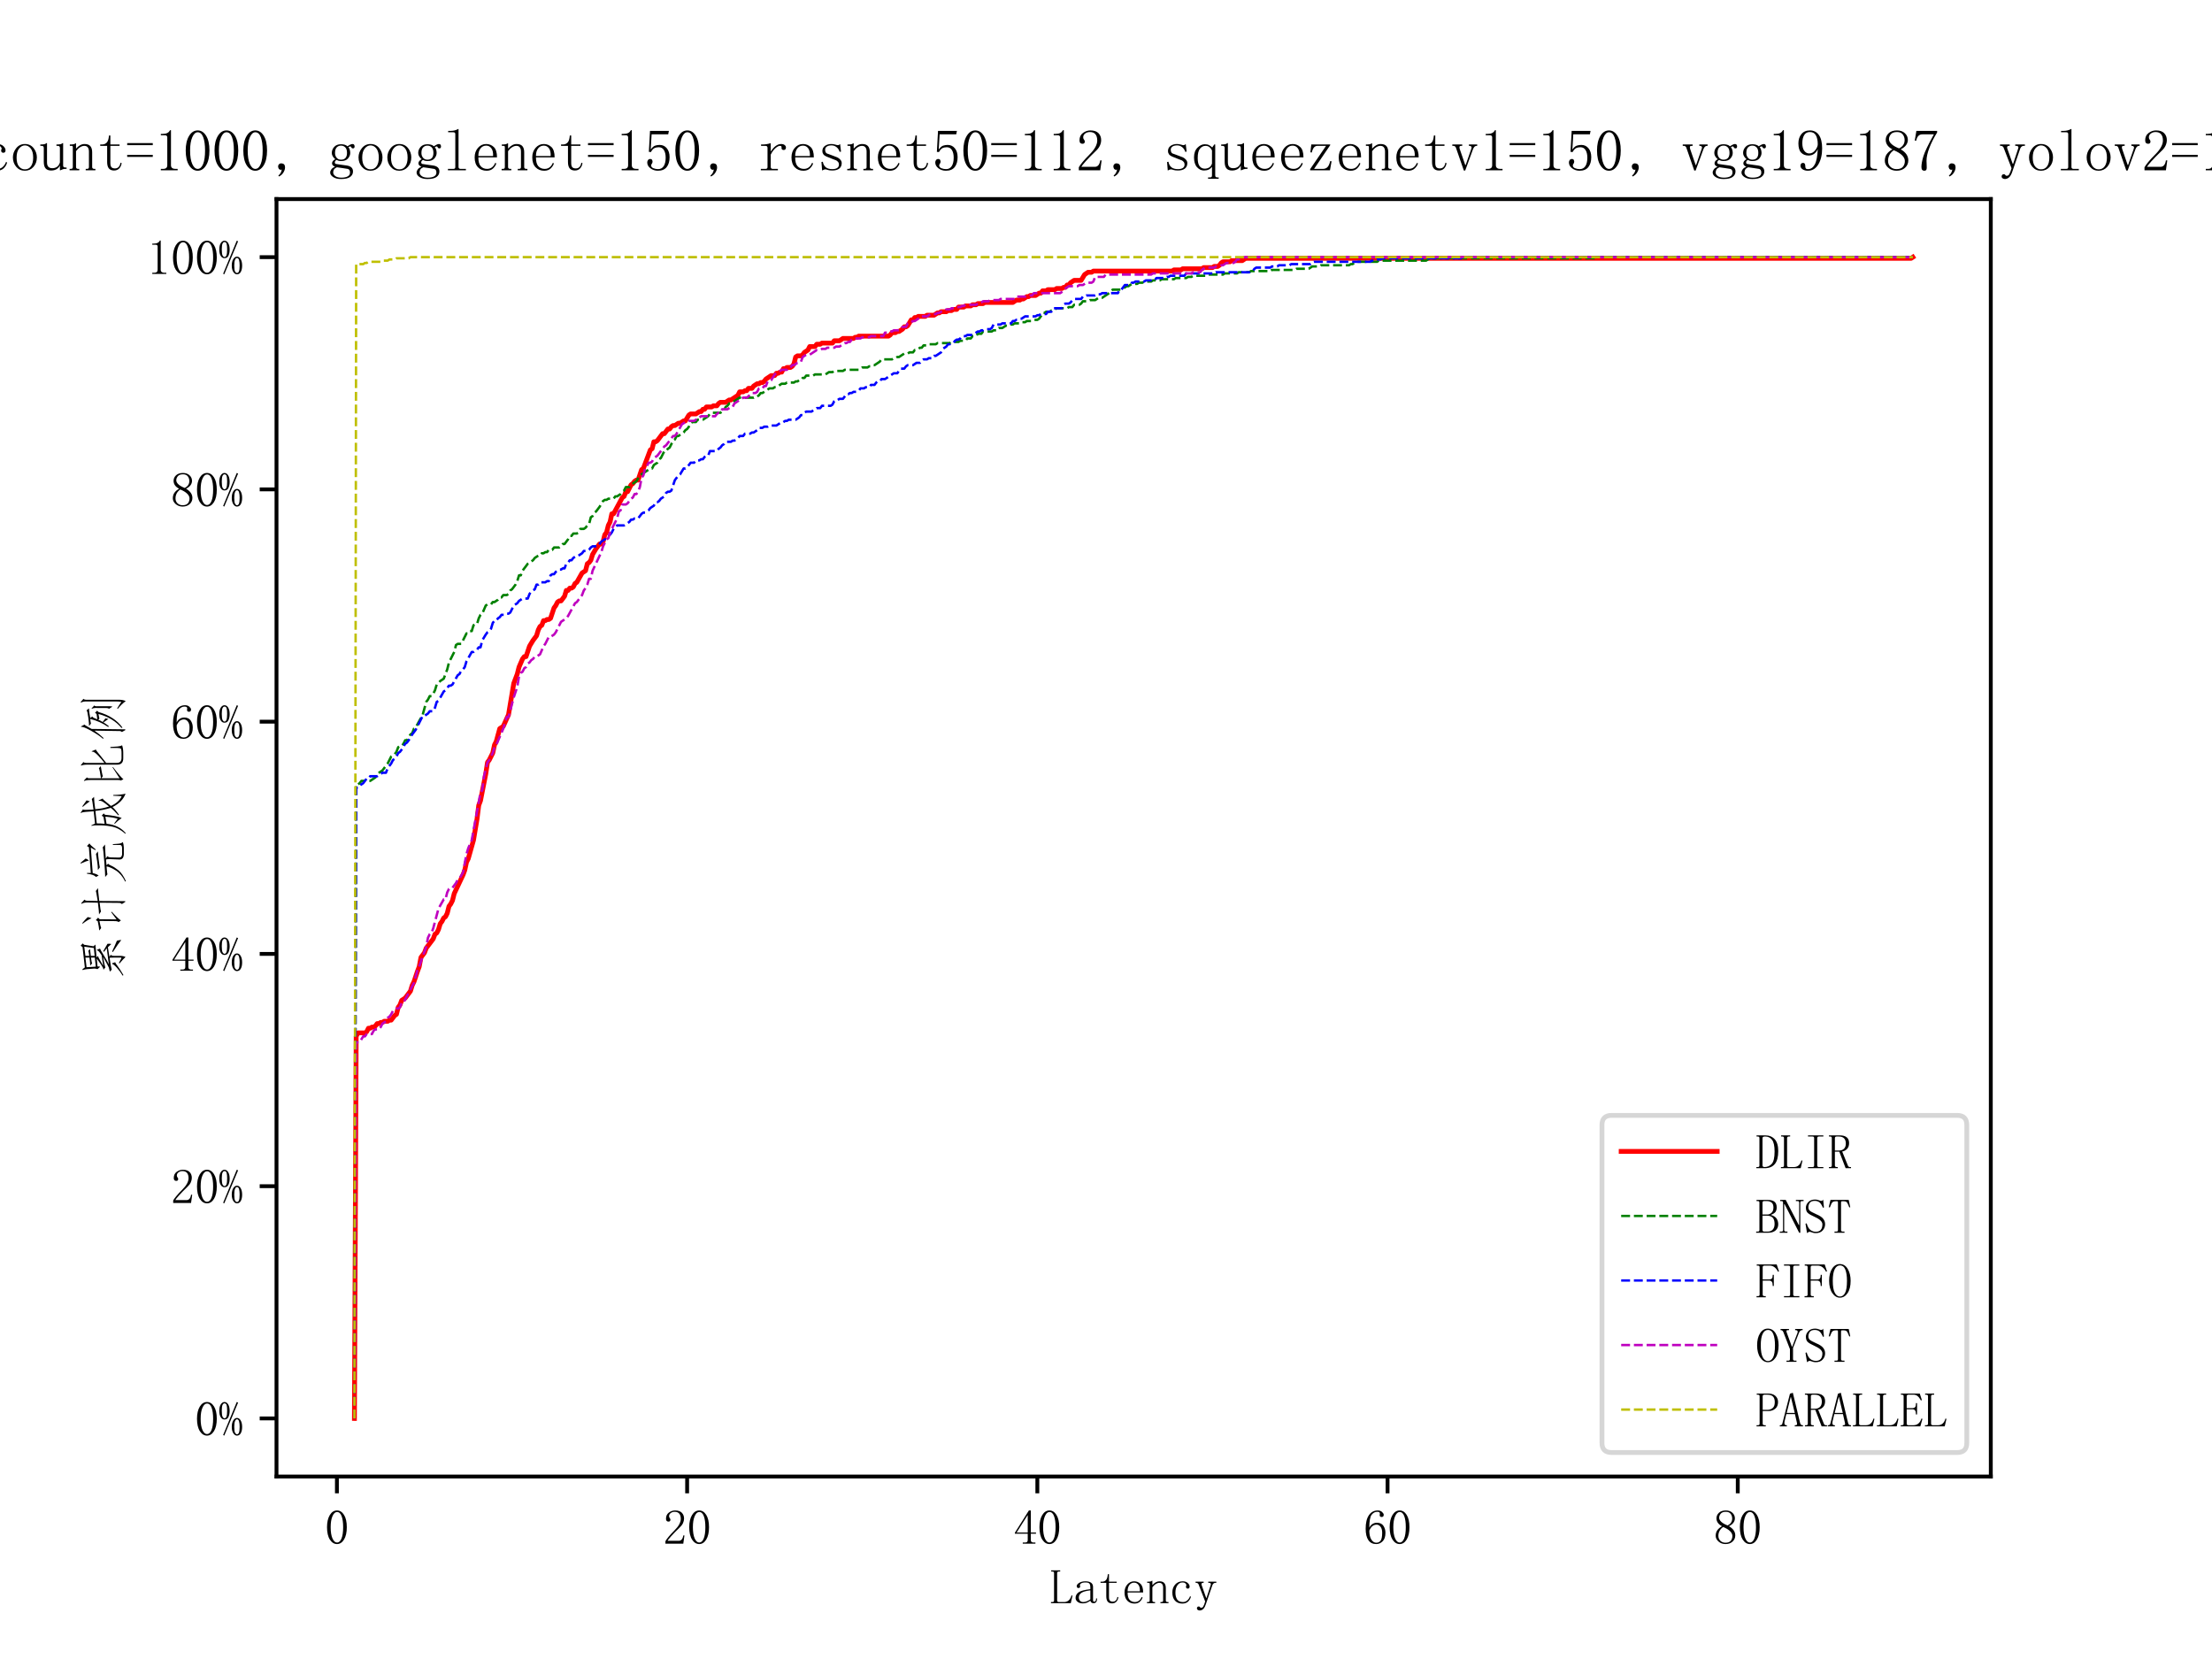 <?xml version="1.0" encoding="utf-8" standalone="no"?>
<!DOCTYPE svg PUBLIC "-//W3C//DTD SVG 1.1//EN"
  "http://www.w3.org/Graphics/SVG/1.1/DTD/svg11.dtd">
<svg xmlns:xlink="http://www.w3.org/1999/xlink" width="460.8pt" height="345.6pt" viewBox="0 0 460.8 345.6" xmlns="http://www.w3.org/2000/svg" version="1.1">
 <defs>
  <style type="text/css">*{stroke-linejoin: round; stroke-linecap: butt}</style>
 </defs>
 <g id="figure_1">
  <g id="patch_1">
   <path d="M 0 345.6 
L 460.8 345.6 
L 460.8 0 
L 0 0 
z
" style="fill: #ffffff"/>
  </g>
  <g id="axes_1">
   <g id="patch_2">
    <path d="M 57.6 307.584 
L 414.72 307.584 
L 414.72 41.472 
L 57.6 41.472 
z
" style="fill: #ffffff"/>
   </g>
   <g id="matplotlib.axis_1">
    <g id="xtick_1">
     <g id="line2d_1">
      <defs>
       <path id="m1694f95b38" d="M 0 0 
L 0 3.5 
" style="stroke: #000000; stroke-width: 0.8"/>
      </defs>
      <g>
       <use xlink:href="#m1694f95b38" x="70.185" y="307.584" style="stroke: #000000; stroke-width: 0.8"/>
      </g>
     </g>
     <g id="text_1">
      <!-- 0 -->
      <g transform="translate(67.685 321.576) scale(0.1 -0.1)">
       <defs>
        <path id="FangSong-30" d="M 1575 4125 
Q 1225 4125 987 3587 
Q 750 3050 750 2150 
Q 750 1200 987 675 
Q 1225 150 1575 150 
Q 1950 150 2162 675 
Q 2375 1200 2375 2150 
Q 2375 3050 2175 3587 
Q 1975 4125 1575 4125 
z
M 1575 -50 
Q 1025 -50 650 525 
Q 275 1100 275 2150 
Q 275 3125 637 3725 
Q 1000 4325 1575 4325 
Q 2125 4325 2487 3750 
Q 2850 3175 2850 2150 
Q 2850 1125 2487 537 
Q 2125 -50 1575 -50 
z
" transform="scale(0.016)"/>
       </defs>
       <use xlink:href="#FangSong-30"/>
      </g>
     </g>
    </g>
    <g id="xtick_2">
     <g id="line2d_2">
      <g>
       <use xlink:href="#m1694f95b38" x="143.141" y="307.584" style="stroke: #000000; stroke-width: 0.8"/>
      </g>
     </g>
     <g id="text_2">
      <!-- 20 -->
      <g transform="translate(138.141 321.576) scale(0.1 -0.1)">
       <defs>
        <path id="FangSong-32" d="M 2300 3225 
Q 2300 3675 2100 3912 
Q 1900 4150 1500 4150 
Q 1200 4150 987 3987 
Q 775 3825 775 3575 
Q 775 3425 862 3325 
Q 950 3225 950 3125 
Q 950 3000 887 2937 
Q 825 2875 700 2875 
Q 550 2875 462 2962 
Q 375 3050 375 3250 
Q 375 3775 750 4050 
Q 1125 4325 1550 4325 
Q 2150 4325 2437 4025 
Q 2725 3725 2725 3275 
Q 2725 2975 2587 2675 
Q 2450 2375 2150 2100 
Q 1425 1400 1037 962 
Q 650 525 575 375 
L 2050 375 
Q 2275 375 2425 550 
Q 2575 725 2625 1075 
L 2775 1075 
L 2625 0 
L 300 0 
L 300 325 
Q 425 550 712 900 
Q 1000 1250 1475 1725 
Q 1900 2150 2100 2525 
Q 2300 2900 2300 3225 
z
" transform="scale(0.016)"/>
       </defs>
       <use xlink:href="#FangSong-32"/>
       <use xlink:href="#FangSong-30" x="50"/>
      </g>
     </g>
    </g>
    <g id="xtick_3">
     <g id="line2d_3">
      <g>
       <use xlink:href="#m1694f95b38" x="216.097" y="307.584" style="stroke: #000000; stroke-width: 0.8"/>
      </g>
     </g>
     <g id="text_3">
      <!-- 40 -->
      <g transform="translate(211.097 321.576) scale(0.1 -0.1)">
       <defs>
        <path id="FangSong-34" d="M 2275 475 
Q 2275 300 2375 225 
Q 2475 150 2650 150 
L 2875 150 
L 2875 0 
L 1225 0 
L 1225 150 
L 1500 150 
Q 1700 150 1787 225 
Q 1875 300 1875 475 
L 1875 1300 
L 200 1300 
L 200 1425 
L 2025 4325 
L 2275 4325 
L 2275 1450 
L 2950 1450 
L 2950 1300 
L 2275 1300 
L 2275 475 
z
M 1850 3700 
L 425 1450 
L 1875 1450 
L 1875 3700 
L 1850 3700 
z
" transform="scale(0.016)"/>
       </defs>
       <use xlink:href="#FangSong-34"/>
       <use xlink:href="#FangSong-30" x="50"/>
      </g>
     </g>
    </g>
    <g id="xtick_4">
     <g id="line2d_4">
      <g>
       <use xlink:href="#m1694f95b38" x="289.053" y="307.584" style="stroke: #000000; stroke-width: 0.8"/>
      </g>
     </g>
     <g id="text_4">
      <!-- 60 -->
      <g transform="translate(284.053 321.576) scale(0.1 -0.1)">
       <defs>
        <path id="FangSong-36" d="M 750 1700 
Q 750 950 1012 537 
Q 1275 125 1650 125 
Q 2025 125 2225 400 
Q 2425 675 2425 1425 
Q 2425 1925 2212 2200 
Q 2000 2475 1700 2475 
Q 1425 2475 1187 2312 
Q 950 2150 750 1700 
z
M 1725 2725 
Q 2325 2725 2587 2325 
Q 2850 1925 2850 1425 
Q 2850 675 2487 312 
Q 2125 -50 1650 -50 
Q 975 -50 625 462 
Q 275 975 275 1950 
Q 275 3100 700 3712 
Q 1125 4325 1850 4325 
Q 2200 4325 2412 4125 
Q 2625 3925 2625 3775 
Q 2625 3625 2562 3550 
Q 2500 3475 2350 3475 
Q 2225 3475 2162 3537 
Q 2100 3600 2100 3725 
Q 2100 3775 2112 3825 
Q 2125 3875 2125 3925 
Q 2125 4025 2050 4087 
Q 1975 4150 1775 4150 
Q 1350 4150 1050 3762 
Q 750 3375 750 2075 
Q 900 2400 1162 2562 
Q 1425 2725 1725 2725 
z
" transform="scale(0.016)"/>
       </defs>
       <use xlink:href="#FangSong-36"/>
       <use xlink:href="#FangSong-30" x="50"/>
      </g>
     </g>
    </g>
    <g id="xtick_5">
     <g id="line2d_5">
      <g>
       <use xlink:href="#m1694f95b38" x="362.009" y="307.584" style="stroke: #000000; stroke-width: 0.8"/>
      </g>
     </g>
     <g id="text_5">
      <!-- 80 -->
      <g transform="translate(357.009 321.576) scale(0.1 -0.1)">
       <defs>
        <path id="FangSong-38" d="M 600 1025 
Q 600 625 862 375 
Q 1125 125 1525 125 
Q 2000 125 2212 375 
Q 2425 625 2425 1000 
Q 2425 1325 2125 1625 
Q 1825 1925 1225 2175 
Q 925 1975 762 1675 
Q 600 1375 600 1025 
z
M 2800 1075 
Q 2800 600 2450 275 
Q 2100 -50 1525 -50 
Q 1000 -50 625 275 
Q 250 600 250 1025 
Q 250 1450 462 1750 
Q 675 2050 1075 2275 
Q 725 2450 537 2712 
Q 350 2975 350 3300 
Q 350 3725 675 4025 
Q 1000 4325 1575 4325 
Q 2100 4325 2425 4025 
Q 2750 3725 2750 3300 
Q 2750 3000 2562 2737 
Q 2375 2475 1975 2275 
Q 2400 2025 2600 1725 
Q 2800 1425 2800 1075 
z
M 2400 3275 
Q 2400 3625 2200 3887 
Q 2000 4150 1575 4150 
Q 1100 4150 900 3900 
Q 700 3650 700 3375 
Q 700 3100 987 2837 
Q 1275 2575 1800 2375 
Q 2100 2525 2250 2750 
Q 2400 2975 2400 3275 
z
" transform="scale(0.016)"/>
       </defs>
       <use xlink:href="#FangSong-38"/>
       <use xlink:href="#FangSong-30" x="50"/>
      </g>
     </g>
    </g>
    <g id="text_6">
     <!-- Latency -->
     <g transform="translate(218.66 333.975) scale(0.1 -0.1)">
      <defs>
       <path id="FangSong-4c" d="M 975 350 
Q 975 250 1037 200 
Q 1100 150 1200 150 
L 1875 150 
Q 2225 150 2475 362 
Q 2725 575 2850 1025 
L 2975 975 
L 2750 0 
L 175 0 
L 175 150 
L 350 150 
Q 475 150 525 200 
Q 575 250 575 350 
L 575 3925 
Q 575 4025 525 4075 
Q 475 4125 350 4125 
L 200 4125 
L 200 4275 
L 1375 4275 
L 1375 4125 
L 1200 4125 
Q 1100 4125 1037 4075 
Q 975 4025 975 3925 
L 975 350 
z
" transform="scale(0.016)"/>
       <path id="FangSong-61" d="M 1200 -25 
Q 750 -25 500 187 
Q 250 400 250 675 
Q 250 1125 637 1412 
Q 1025 1700 2175 1825 
L 2175 2125 
Q 2175 2375 2062 2537 
Q 1950 2700 1550 2700 
Q 1125 2700 950 2562 
Q 775 2425 825 2275 
Q 875 2175 825 2075 
Q 775 1975 625 1975 
Q 525 1975 462 2037 
Q 400 2100 400 2225 
Q 400 2450 725 2650 
Q 1050 2850 1525 2850 
Q 2025 2850 2275 2662 
Q 2525 2475 2525 2125 
L 2525 475 
Q 2525 275 2562 237 
Q 2600 200 2700 200 
Q 2825 200 2875 312 
Q 2925 425 2925 625 
L 3050 625 
Q 3050 275 2925 137 
Q 2800 0 2600 0 
Q 2425 0 2325 75 
Q 2225 150 2175 325 
Q 1925 150 1712 62 
Q 1500 -25 1200 -25 
z
M 675 750 
Q 675 525 812 337 
Q 950 150 1250 150 
Q 1475 150 1700 237 
Q 1925 325 2175 500 
L 2175 1675 
Q 1325 1575 1000 1337 
Q 675 1100 675 750 
z
" transform="scale(0.016)"/>
       <path id="FangSong-74" d="M 1475 800 
Q 1475 450 1600 325 
Q 1725 200 1975 200 
Q 2225 200 2375 362 
Q 2525 525 2575 825 
L 2700 775 
Q 2650 425 2437 200 
Q 2225 -25 1875 -25 
Q 1500 -25 1312 200 
Q 1125 425 1125 900 
L 1125 2650 
L 375 2650 
L 375 2800 
L 575 2800 
Q 875 2800 1062 2987 
Q 1250 3175 1300 3575 
L 1325 3775 
L 1475 3775 
L 1475 2800 
L 2475 2800 
L 2475 2650 
L 1475 2650 
L 1475 800 
z
" transform="scale(0.016)"/>
       <path id="FangSong-65" d="M 2375 1550 
Q 2400 2100 2187 2387 
Q 1975 2675 1625 2675 
Q 1250 2675 1012 2375 
Q 775 2075 775 1550 
L 2375 1550 
z
M 775 1400 
Q 775 725 1037 437 
Q 1300 150 1725 150 
Q 2050 150 2275 337 
Q 2500 525 2600 800 
L 2725 750 
Q 2650 475 2387 212 
Q 2125 -50 1675 -50 
Q 1100 -50 737 325 
Q 375 700 375 1400 
Q 375 2025 737 2437 
Q 1100 2850 1625 2850 
Q 2100 2850 2450 2525 
Q 2800 2200 2800 1400 
L 775 1400 
z
" transform="scale(0.016)"/>
       <path id="FangSong-6e" d="M 175 0 
L 175 150 
L 300 150 
Q 425 150 475 200 
Q 525 250 525 350 
L 525 2500 
Q 525 2575 500 2612 
Q 475 2650 400 2650 
L 200 2650 
L 200 2800 
L 375 2800 
Q 500 2800 612 2825 
Q 725 2850 825 2925 
L 875 2925 
L 875 2350 
Q 1100 2600 1325 2725 
Q 1550 2850 1800 2850 
Q 2225 2850 2425 2625 
Q 2625 2400 2625 1950 
L 2625 350 
Q 2625 250 2687 200 
Q 2750 150 2850 150 
L 2975 150 
L 2975 0 
L 1925 0 
L 1925 150 
L 2050 150 
Q 2175 150 2225 200 
Q 2275 250 2275 350 
L 2275 2025 
Q 2275 2325 2150 2487 
Q 2025 2650 1775 2650 
Q 1550 2650 1312 2500 
Q 1075 2350 875 2075 
L 875 350 
Q 875 250 937 200 
Q 1000 150 1100 150 
L 1225 150 
L 1225 0 
L 175 0 
z
" transform="scale(0.016)"/>
       <path id="FangSong-63" d="M 2125 2125 
Q 2125 2200 2137 2225 
Q 2150 2250 2175 2325 
Q 2200 2425 2075 2562 
Q 1950 2700 1650 2700 
Q 1275 2700 1012 2337 
Q 750 1975 750 1375 
Q 750 825 975 487 
Q 1200 150 1725 150 
Q 2075 150 2312 375 
Q 2550 600 2650 900 
L 2775 850 
Q 2675 475 2400 212 
Q 2125 -50 1650 -50 
Q 1050 -50 700 325 
Q 350 700 350 1400 
Q 350 2025 725 2437 
Q 1100 2850 1700 2850 
Q 2125 2850 2362 2625 
Q 2600 2400 2600 2175 
Q 2600 2025 2537 1962 
Q 2475 1900 2350 1900 
Q 2250 1900 2187 1962 
Q 2125 2025 2125 2125 
z
" transform="scale(0.016)"/>
       <path id="FangSong-79" d="M 1625 700 
L 1675 700 
L 2225 2375 
Q 2275 2500 2212 2575 
Q 2150 2650 2050 2650 
L 1900 2650 
L 1900 2800 
L 2950 2800 
L 2950 2650 
L 2800 2650 
Q 2700 2650 2600 2575 
Q 2500 2500 2450 2375 
L 1600 -100 
Q 1475 -500 1287 -712 
Q 1100 -925 800 -950 
Q 650 -950 537 -875 
Q 425 -800 425 -675 
Q 425 -575 487 -500 
Q 550 -425 675 -425 
Q 775 -425 837 -525 
Q 900 -625 1050 -587 
Q 1200 -550 1250 -425 
Q 1300 -350 1375 -162 
Q 1450 25 1500 225 
L 650 2425 
Q 625 2525 537 2587 
Q 450 2650 350 2650 
L 250 2650 
L 250 2800 
L 1300 2800 
L 1300 2650 
L 1200 2650 
Q 1100 2650 1050 2587 
Q 1000 2525 1025 2400 
L 1625 700 
z
" transform="scale(0.016)"/>
      </defs>
      <use xlink:href="#FangSong-4c"/>
      <use xlink:href="#FangSong-61" x="50"/>
      <use xlink:href="#FangSong-74" x="100"/>
      <use xlink:href="#FangSong-65" x="150"/>
      <use xlink:href="#FangSong-6e" x="200"/>
      <use xlink:href="#FangSong-63" x="250"/>
      <use xlink:href="#FangSong-79" x="300"/>
     </g>
    </g>
   </g>
   <g id="matplotlib.axis_2">
    <g id="ytick_1">
     <g id="line2d_6">
      <defs>
       <path id="m91c58beb9d" d="M 0 0 
L -3.5 0 
" style="stroke: #000000; stroke-width: 0.8"/>
      </defs>
      <g>
       <use xlink:href="#m91c58beb9d" x="57.6" y="295.488" style="stroke: #000000; stroke-width: 0.8"/>
      </g>
     </g>
     <g id="text_7">
      <!-- 0% -->
      <g transform="translate(40.6 298.984) scale(0.1 -0.1)">
       <defs>
        <path id="FangSong-25" d="M 725 4150 
Q 575 4150 475 3950 
Q 375 3750 375 3200 
Q 375 2575 487 2387 
Q 600 2200 725 2200 
Q 900 2200 987 2425 
Q 1075 2650 1075 3200 
Q 1075 3650 1012 3900 
Q 950 4150 725 4150 
z
M 1400 3175 
Q 1400 2725 1250 2387 
Q 1100 2050 725 2050 
Q 425 2050 237 2350 
Q 50 2650 50 3175 
Q 50 3725 250 4025 
Q 450 4325 725 4325 
Q 1025 4325 1212 4012 
Q 1400 3700 1400 3175 
z
M 2700 1100 
Q 2700 1525 2625 1800 
Q 2550 2075 2350 2075 
Q 2200 2075 2100 1837 
Q 2000 1600 2000 1100 
Q 2000 475 2112 300 
Q 2225 125 2350 125 
Q 2525 125 2612 337 
Q 2700 550 2700 1100 
z
M 3025 1075 
Q 3025 575 2850 262 
Q 2675 -50 2350 -50 
Q 2075 -50 1875 262 
Q 1675 575 1675 1075 
Q 1675 1625 1875 1937 
Q 2075 2250 2350 2250 
Q 2650 2250 2837 1925 
Q 3025 1600 3025 1075 
z
M 2500 4250 
L 700 -50 
L 550 25 
L 2325 4325 
L 2500 4250 
z
" transform="scale(0.016)"/>
       </defs>
       <use xlink:href="#FangSong-30"/>
       <use xlink:href="#FangSong-25" x="50"/>
      </g>
     </g>
    </g>
    <g id="ytick_2">
     <g id="line2d_7">
      <g>
       <use xlink:href="#m91c58beb9d" x="57.6" y="247.104" style="stroke: #000000; stroke-width: 0.8"/>
      </g>
     </g>
     <g id="text_8">
      <!-- 20% -->
      <g transform="translate(35.6 250.6) scale(0.1 -0.1)">
       <use xlink:href="#FangSong-32"/>
       <use xlink:href="#FangSong-30" x="50"/>
       <use xlink:href="#FangSong-25" x="100"/>
      </g>
     </g>
    </g>
    <g id="ytick_3">
     <g id="line2d_8">
      <g>
       <use xlink:href="#m91c58beb9d" x="57.6" y="198.72" style="stroke: #000000; stroke-width: 0.8"/>
      </g>
     </g>
     <g id="text_9">
      <!-- 40% -->
      <g transform="translate(35.6 202.216) scale(0.1 -0.1)">
       <use xlink:href="#FangSong-34"/>
       <use xlink:href="#FangSong-30" x="50"/>
       <use xlink:href="#FangSong-25" x="100"/>
      </g>
     </g>
    </g>
    <g id="ytick_4">
     <g id="line2d_9">
      <g>
       <use xlink:href="#m91c58beb9d" x="57.6" y="150.336" style="stroke: #000000; stroke-width: 0.8"/>
      </g>
     </g>
     <g id="text_10">
      <!-- 60% -->
      <g transform="translate(35.6 153.832) scale(0.1 -0.1)">
       <use xlink:href="#FangSong-36"/>
       <use xlink:href="#FangSong-30" x="50"/>
       <use xlink:href="#FangSong-25" x="100"/>
      </g>
     </g>
    </g>
    <g id="ytick_5">
     <g id="line2d_10">
      <g>
       <use xlink:href="#m91c58beb9d" x="57.6" y="101.952" style="stroke: #000000; stroke-width: 0.8"/>
      </g>
     </g>
     <g id="text_11">
      <!-- 80% -->
      <g transform="translate(35.6 105.448) scale(0.1 -0.1)">
       <use xlink:href="#FangSong-38"/>
       <use xlink:href="#FangSong-30" x="50"/>
       <use xlink:href="#FangSong-25" x="100"/>
      </g>
     </g>
    </g>
    <g id="ytick_6">
     <g id="line2d_11">
      <g>
       <use xlink:href="#m91c58beb9d" x="57.6" y="53.568" style="stroke: #000000; stroke-width: 0.8"/>
      </g>
     </g>
     <g id="text_12">
      <!-- 100% -->
      <g transform="translate(30.6 57.064) scale(0.1 -0.1)">
       <defs>
        <path id="FangSong-31" d="M 1800 4350 
L 1800 550 
Q 1800 350 1925 250 
Q 2050 150 2275 150 
L 2525 150 
L 2525 0 
L 700 0 
L 700 150 
L 925 150 
Q 1175 150 1287 250 
Q 1400 350 1400 550 
L 1400 3575 
Q 1400 3675 1337 3737 
Q 1275 3800 1150 3800 
L 700 3800 
L 700 3950 
L 925 3950 
Q 1225 3950 1412 4050 
Q 1600 4150 1700 4350 
L 1800 4350 
z
" transform="scale(0.016)"/>
       </defs>
       <use xlink:href="#FangSong-31"/>
       <use xlink:href="#FangSong-30" x="50"/>
       <use xlink:href="#FangSong-30" x="100"/>
       <use xlink:href="#FangSong-25" x="150"/>
      </g>
     </g>
    </g>
    <g id="text_13">
     <!-- 累计完成比例 -->
     <g transform="translate(25.155 204.528) rotate(-90) scale(0.1 -0.1)">
      <defs>
       <path id="FangSong-7d2f" d="M 4525 4975 
L 4700 5225 
L 5000 4950 
L 4825 4775 
L 4625 3550 
L 4850 3300 
L 3175 3150 
L 3375 2975 
Q 3200 2925 2862 2725 
Q 2525 2525 2075 2275 
L 3475 2500 
Q 3750 2675 3900 2800 
Q 4050 2925 4100 3075 
L 4175 3100 
L 4325 2700 
Q 4200 2675 3500 2237 
Q 2800 1800 2275 1550 
L 4375 1825 
L 3900 2175 
L 4000 2275 
Q 4625 1900 4950 1725 
Q 4975 1475 4925 1225 
Q 4800 1375 4500 1675 
L 3250 1475 
L 3525 1300 
Q 3375 1200 3375 875 
L 3375 25 
Q 3375 -325 3225 -625 
Q 2975 -325 2400 150 
L 2450 250 
L 3050 -75 
Q 3150 -125 3150 0 
L 3150 925 
Q 3150 1300 3125 1450 
Q 1875 1275 1575 1175 
L 1325 1425 
L 1850 1550 
Q 2175 1700 3250 2300 
Q 2075 2100 1875 2000 
L 1575 2250 
L 1800 2300 
Q 2150 2475 3025 3125 
L 2000 3025 
Q 2000 2675 1950 2700 
Q 1900 2725 1650 3025 
Q 1725 3250 1725 3425 
L 1650 4400 
Q 1625 4675 1525 4950 
L 1625 5000 
L 1875 4675 
L 4525 4975 
z
M 3150 3375 
L 3150 3875 
Q 2525 3800 2400 3725 
L 2100 3975 
Q 2500 3975 3150 4075 
L 3150 4600 
L 1900 4450 
L 1975 3250 
L 3150 3375 
z
M 3375 4100 
Q 3950 4175 4025 4225 
L 4275 4000 
Q 3950 3975 3375 3900 
L 3375 3400 
L 4400 3500 
L 4575 4750 
L 3375 4600 
L 3375 4100 
z
M 5450 -75 
Q 4975 325 3875 1025 
L 3950 1125 
Q 4850 700 5350 500 
Q 5425 250 5450 -75 
z
M 800 -250 
Q 1350 75 1825 500 
Q 2300 925 2325 1125 
L 2400 1150 
L 2550 725 
Q 2425 700 2075 425 
Q 1725 150 875 -350 
L 800 -250 
z
" transform="scale(0.016)"/>
       <path id="FangSong-8ba1" d="M 4075 4200 
Q 4100 4825 3900 5100 
L 3975 5150 
L 4450 4725 
Q 4275 4600 4300 4200 
L 4275 3000 
Q 5525 3200 5575 3250 
L 5950 2950 
Q 5725 2975 4275 2800 
L 4250 -425 
Q 4250 -700 4150 -575 
L 3875 -150 
Q 4050 50 4025 300 
L 4050 2750 
Q 2975 2625 2900 2575 
L 2525 2825 
Q 2850 2825 4050 2975 
L 4075 4200 
z
M 1775 3250 
L 2100 2950 
L 1900 2750 
L 1875 550 
L 2825 1250 
L 2875 1175 
Q 1875 250 1750 -25 
L 1525 275 
Q 1625 375 1650 625 
L 1675 2775 
Q 900 2625 750 2550 
L 425 2800 
Q 850 2825 1650 3000 
L 1775 3250 
z
M 2025 3800 
Q 1825 4300 1325 4950 
L 1375 5025 
Q 1925 4575 2175 4300 
Q 2125 4000 2025 3800 
z
" transform="scale(0.016)"/>
       <path id="FangSong-5b8c" d="M 5375 2050 
Q 4925 2050 3550 1950 
L 3850 1750 
Q 3725 1600 3700 1375 
L 3675 275 
Q 3650 -125 4075 -175 
L 4925 -175 
Q 5300 -150 5312 62 
Q 5325 275 5325 1025 
L 5425 1025 
Q 5450 750 5475 337 
Q 5500 -75 5700 -275 
Q 5400 -375 5000 -400 
L 4075 -400 
Q 3425 -350 3425 150 
L 3475 1450 
Q 3475 1775 3425 1925 
L 2675 1850 
L 2875 1650 
Q 2750 1550 2600 1200 
Q 2450 850 2025 312 
Q 1600 -225 600 -675 
L 550 -575 
Q 1525 -100 1987 625 
Q 2450 1350 2525 1850 
Q 1550 1775 1500 1725 
L 1150 2025 
Q 1625 2025 3212 2150 
Q 4800 2275 5000 2350 
L 5375 2050 
z
M 1650 3650 
Q 1550 3125 1325 2875 
L 1150 3250 
Q 1450 3425 1575 4400 
L 1675 4400 
L 1675 3900 
L 5025 4150 
L 5175 4400 
L 5525 4075 
Q 5375 4050 4725 3250 
L 4650 3325 
L 4975 3900 
L 1650 3650 
z
M 4475 2975 
Q 4225 2975 3412 2875 
Q 2600 2775 2400 2725 
L 2050 2975 
Q 2575 2975 3200 3075 
Q 3825 3175 4150 3225 
L 4475 2975 
z
M 3550 4575 
Q 3475 4350 3300 4150 
Q 3225 4475 2900 5200 
L 2975 5250 
Q 3350 4825 3550 4575 
z
" transform="scale(0.016)"/>
       <path id="FangSong-6210" d="M 5575 975 
Q 5600 -150 5750 -625 
Q 4650 -225 4000 1075 
Q 3625 650 2975 225 
L 2925 325 
Q 3525 825 3900 1300 
Q 3600 2275 3500 3300 
L 1875 3125 
Q 1875 2625 1825 2100 
L 2725 2250 
L 2875 2475 
L 3175 2225 
L 3000 2050 
Q 2850 475 2575 -125 
Q 2225 400 1825 775 
L 1875 850 
L 2475 400 
Q 2650 875 2750 2000 
L 1825 1850 
Q 1675 250 600 -650 
L 525 -600 
Q 1250 250 1425 987 
Q 1600 1725 1625 2612 
Q 1650 3500 1550 3800 
L 1625 3825 
L 1850 3350 
L 3450 3525 
Q 3400 4150 3375 4562 
Q 3350 4975 3225 5200 
L 3275 5225 
L 3725 4900 
Q 3625 4925 3637 4575 
Q 3650 4225 3675 3550 
Q 4900 3700 5050 3775 
L 5325 3475 
Q 4775 3475 3725 3325 
Q 3775 2425 4075 1525 
Q 4500 2025 4687 2325 
Q 4875 2625 4800 2850 
L 4875 2875 
L 5125 2325 
Q 5075 2400 4850 2125 
Q 4625 1850 4150 1275 
Q 4625 225 5425 -125 
L 5475 975 
L 5575 975 
z
M 4100 5000 
Q 4525 4700 4875 4450 
Q 4825 4250 4750 4025 
Q 4400 4525 4025 4950 
L 4100 5000 
z
" transform="scale(0.016)"/>
       <path id="FangSong-6bd4" d="M 3500 2125 
Q 3925 2425 4487 2975 
Q 5050 3525 4950 3750 
L 5025 3775 
L 5250 3225 
Q 5175 3250 4875 3000 
Q 4575 2750 4287 2525 
Q 4000 2300 3500 1900 
L 3500 575 
Q 3475 -100 4150 -100 
L 4800 -100 
Q 5275 -100 5375 12 
Q 5475 125 5450 1350 
L 5575 1350 
Q 5600 825 5637 412 
Q 5675 0 5800 -175 
Q 5375 -325 4800 -325 
L 4150 -325 
Q 3225 -350 3275 550 
L 3275 4300 
Q 3275 4875 3150 5150 
L 3200 5200 
L 3625 4850 
Q 3475 4825 3500 4250 
L 3500 2125 
z
M 1500 2575 
Q 1900 2625 2337 2712 
Q 2775 2800 2800 2850 
L 3075 2600 
Q 2875 2575 2350 2475 
Q 1825 2375 1775 2325 
L 1500 2525 
L 1500 150 
L 2925 1075 
L 2975 1025 
Q 1550 -75 1375 -350 
L 1200 0 
Q 1275 75 1275 350 
L 1275 3925 
Q 1275 4475 1150 4750 
L 1200 4800 
L 1625 4400 
Q 1475 4375 1500 3925 
L 1500 2575 
z
" transform="scale(0.016)"/>
       <path id="FangSong-4f8b" d="M 3050 2000 
Q 3025 1800 2975 1600 
Q 2775 1900 2525 2250 
Q 2300 1875 2025 1550 
L 1925 1625 
Q 2675 2725 2975 3975 
Q 2475 3925 2375 3875 
L 2050 4125 
Q 2375 4125 3162 4225 
Q 3950 4325 4100 4450 
L 4350 4125 
Q 4050 4150 3100 3975 
L 3300 3700 
Q 3200 3675 3125 3525 
Q 3050 3375 2925 3050 
L 3625 3150 
L 3775 3350 
L 4050 3075 
L 3875 2900 
Q 3300 825 1850 -225 
L 1800 -100 
Q 3100 975 3625 2900 
Q 3150 2825 3025 2775 
L 2875 2925 
Q 2775 2675 2575 2350 
Q 2900 2125 3050 2000 
z
M 1275 -150 
Q 1425 25 1400 225 
L 1450 3425 
Q 1025 2800 475 2225 
L 400 2325 
Q 875 2850 1450 3887 
Q 2025 4925 1925 5150 
L 2000 5175 
L 2250 4700 
Q 2200 4725 2062 4475 
Q 1925 4225 1675 3800 
L 1625 -325 
Q 1650 -675 1525 -600 
L 1275 -150 
z
M 5475 250 
Q 5475 -300 5300 -650 
Q 4900 -100 4300 375 
L 4350 475 
L 5200 -75 
Q 5250 250 5250 575 
L 5250 4350 
Q 5275 4950 5100 5150 
L 5175 5225 
L 5600 4850 
Q 5450 4775 5475 4325 
L 5475 250 
z
M 4300 1525 
Q 4400 1650 4400 1900 
L 4400 3075 
Q 4425 3525 4300 3750 
L 4350 3800 
L 4725 3450 
Q 4600 3350 4625 3025 
L 4625 1375 
Q 4625 1050 4550 1125 
L 4300 1525 
z
" transform="scale(0.016)"/>
      </defs>
      <use xlink:href="#FangSong-7d2f"/>
      <use xlink:href="#FangSong-8ba1" x="100"/>
      <use xlink:href="#FangSong-5b8c" x="200"/>
      <use xlink:href="#FangSong-6210" x="300"/>
      <use xlink:href="#FangSong-6bd4" x="400"/>
      <use xlink:href="#FangSong-4f8b" x="500"/>
     </g>
    </g>
   </g>
   <g id="line2d_12">
    <path d="M 73.833 295.488 
L 74.198 215.896 
L 74.562 215.171 
L 76.021 215.171 
L 76.386 214.929 
L 76.751 214.203 
L 77.116 214.203 
L 77.481 213.961 
L 77.845 213.961 
L 78.21 213.719 
L 78.575 213.235 
L 78.94 213.235 
L 79.304 212.993 
L 79.669 212.993 
L 80.034 212.751 
L 80.764 212.751 
L 81.128 212.509 
L 81.493 212.509 
L 82.223 211.542 
L 82.587 211.3 
L 82.952 209.848 
L 83.317 209.364 
L 83.682 208.397 
L 84.411 207.913 
L 85.506 206.461 
L 85.87 205.252 
L 86.235 204.526 
L 86.965 202.349 
L 87.33 201.381 
L 87.694 199.446 
L 88.424 198.478 
L 88.789 197.51 
L 90.248 195.575 
L 90.613 194.607 
L 90.977 194.365 
L 91.342 193.64 
L 91.707 192.43 
L 92.072 191.946 
L 92.437 191.22 
L 92.801 190.979 
L 93.166 190.253 
L 93.531 188.801 
L 93.896 188.317 
L 94.26 187.592 
L 94.625 186.14 
L 96.449 182.269 
L 96.814 181.302 
L 97.179 179.608 
L 97.543 178.883 
L 98.638 175.012 
L 99.367 170.657 
L 99.732 167.754 
L 100.097 166.787 
L 101.191 161.222 
L 101.556 158.803 
L 101.921 158.319 
L 102.65 156.868 
L 103.015 155.174 
L 103.38 154.449 
L 104.109 151.788 
L 104.839 151.304 
L 105.933 148.884 
L 107.028 142.353 
L 107.757 140.417 
L 108.122 138.966 
L 108.852 137.272 
L 109.216 136.788 
L 109.581 136.788 
L 110.311 134.611 
L 111.04 133.402 
L 111.77 132.434 
L 112.135 131.224 
L 112.499 130.499 
L 112.864 130.257 
L 113.229 129.289 
L 113.594 129.289 
L 113.959 129.047 
L 114.323 129.047 
L 114.688 128.805 
L 115.418 126.628 
L 115.782 126.144 
L 116.147 125.418 
L 116.512 125.176 
L 116.877 125.176 
L 117.606 124.209 
L 117.971 122.999 
L 118.336 122.999 
L 118.701 122.515 
L 119.065 122.515 
L 119.43 122.273 
L 119.795 121.548 
L 120.16 121.306 
L 121.254 119.37 
L 121.984 118.886 
L 122.349 117.435 
L 122.713 117.193 
L 123.078 116.709 
L 123.443 115.5 
L 124.172 114.29 
L 124.902 113.322 
L 125.267 113.322 
L 125.632 112.838 
L 125.996 111.387 
L 126.361 110.903 
L 126.726 109.452 
L 127.091 108.726 
L 127.455 107.032 
L 127.82 107.032 
L 129.644 103.645 
L 130.009 103.404 
L 130.374 102.436 
L 130.738 102.436 
L 131.468 100.984 
L 131.833 100.742 
L 132.198 100.259 
L 132.562 100.017 
L 132.927 100.017 
L 133.657 97.839 
L 134.021 97.597 
L 135.481 93.727 
L 135.845 93.485 
L 136.21 92.033 
L 136.575 92.033 
L 136.94 91.791 
L 138.034 90.34 
L 138.399 90.34 
L 139.128 89.372 
L 139.493 89.372 
L 139.858 88.888 
L 140.223 88.646 
L 140.588 88.646 
L 141.317 88.163 
L 141.682 88.163 
L 142.411 87.679 
L 142.776 87.679 
L 143.506 86.469 
L 143.871 86.227 
L 144.965 86.227 
L 145.694 85.743 
L 146.059 85.743 
L 146.424 85.26 
L 146.789 85.26 
L 147.154 84.776 
L 148.248 84.776 
L 148.613 84.534 
L 149.342 84.534 
L 149.707 84.05 
L 150.072 83.808 
L 151.166 83.808 
L 151.896 83.324 
L 152.261 83.324 
L 153.72 82.356 
L 154.084 81.631 
L 154.814 81.631 
L 155.179 81.389 
L 155.544 81.389 
L 155.908 80.905 
L 156.638 80.905 
L 157.003 80.421 
L 157.732 79.937 
L 158.097 79.937 
L 158.462 79.695 
L 158.827 79.695 
L 159.191 79.453 
L 159.556 78.97 
L 160.65 78.244 
L 161.38 78.244 
L 161.745 77.76 
L 162.11 77.76 
L 162.474 77.518 
L 162.839 77.518 
L 163.204 76.792 
L 163.569 76.792 
L 163.933 76.55 
L 164.663 76.55 
L 165.028 76.308 
L 165.393 75.825 
L 165.757 74.373 
L 166.122 74.131 
L 166.852 74.131 
L 167.217 73.889 
L 167.581 73.405 
L 168.311 72.922 
L 168.676 72.196 
L 169.77 72.196 
L 170.135 71.712 
L 170.864 71.712 
L 171.229 71.47 
L 173.418 71.47 
L 173.783 70.986 
L 174.877 70.986 
L 175.606 70.502 
L 177.795 70.502 
L 178.16 70.26 
L 178.525 70.26 
L 178.889 70.019 
L 185.091 70.019 
L 185.456 69.777 
L 185.82 69.293 
L 186.55 69.293 
L 186.915 69.051 
L 187.279 69.051 
L 188.009 68.567 
L 188.374 68.083 
L 188.739 68.083 
L 189.103 67.841 
L 189.833 66.632 
L 190.198 66.632 
L 190.562 66.148 
L 190.927 66.148 
L 191.292 65.906 
L 192.751 65.906 
L 193.116 65.664 
L 194.575 65.664 
L 195.305 65.18 
L 195.669 65.18 
L 196.034 64.938 
L 197.128 64.938 
L 197.493 64.696 
L 198.223 64.696 
L 198.588 64.454 
L 199.317 64.454 
L 199.682 63.971 
L 200.776 63.971 
L 201.141 63.729 
L 202.235 63.729 
L 202.6 63.487 
L 203.33 63.487 
L 203.695 63.245 
L 204.789 63.245 
L 205.154 63.003 
L 210.99 63.003 
L 211.72 62.519 
L 212.449 62.519 
L 212.814 62.277 
L 213.179 62.277 
L 213.908 61.793 
L 214.273 61.793 
L 214.638 61.551 
L 215.732 61.551 
L 216.462 61.068 
L 216.827 61.068 
L 217.191 60.584 
L 217.921 60.584 
L 218.286 60.342 
L 219.745 60.342 
L 220.11 60.1 
L 221.204 60.1 
L 221.569 59.858 
L 221.934 59.858 
L 222.298 59.374 
L 222.663 59.374 
L 223.028 58.89 
L 223.757 58.406 
L 225.217 58.406 
L 225.946 57.197 
L 226.676 56.713 
L 227.405 56.713 
L 227.77 56.471 
L 244.185 56.471 
L 244.55 56.229 
L 246.009 56.229 
L 246.374 55.987 
L 250.386 55.987 
L 250.751 55.745 
L 252.575 55.745 
L 252.94 55.503 
L 253.669 55.503 
L 254.034 55.261 
L 254.399 54.778 
L 254.764 54.536 
L 256.223 54.536 
L 256.588 54.294 
L 258.776 54.294 
L 259.506 53.81 
L 398.122 53.81 
L 398.487 53.568 
L 398.487 53.568 
" clip-path="url(#p0ef5577242)" style="fill: none; stroke: #ff0000; stroke-linecap: square"/>
   </g>
   <g id="line2d_13">
    <path d="M 73.833 295.488 
L 74.198 163.4 
L 74.562 163.4 
L 74.927 163.158 
L 75.292 162.674 
L 77.116 162.674 
L 78.21 161.948 
L 78.575 161.222 
L 79.669 160.497 
L 80.764 159.045 
L 81.493 157.594 
L 82.223 157.11 
L 82.587 156.626 
L 82.952 155.658 
L 83.317 155.416 
L 83.682 155.416 
L 84.047 154.932 
L 84.411 154.207 
L 84.776 154.207 
L 85.506 152.997 
L 85.87 152.755 
L 86.235 151.788 
L 86.6 151.546 
L 88.059 148.884 
L 88.789 146.223 
L 89.154 145.74 
L 89.518 145.014 
L 89.883 145.014 
L 90.248 144.53 
L 90.613 143.804 
L 90.977 142.595 
L 91.342 142.353 
L 91.707 141.869 
L 92.437 141.385 
L 93.166 139.45 
L 93.531 137.998 
L 94.625 135.821 
L 94.99 134.369 
L 95.355 134.127 
L 96.084 134.127 
L 97.179 131.95 
L 97.543 131.95 
L 97.908 131.466 
L 98.273 131.466 
L 98.638 130.257 
L 99.003 130.015 
L 99.367 130.015 
L 99.732 128.805 
L 100.097 128.079 
L 100.462 127.837 
L 101.191 126.144 
L 101.556 125.902 
L 102.286 125.902 
L 102.65 125.418 
L 103.015 125.418 
L 103.745 124.934 
L 104.109 124.451 
L 104.474 124.451 
L 104.839 123.967 
L 105.569 123.967 
L 105.933 123.725 
L 106.298 122.999 
L 106.663 122.757 
L 107.393 121.789 
L 107.757 121.064 
L 108.122 119.854 
L 108.487 119.854 
L 108.852 118.886 
L 109.946 117.435 
L 111.04 116.709 
L 111.405 116.225 
L 112.135 115.741 
L 112.499 115.741 
L 112.864 115.258 
L 113.229 115.258 
L 113.594 115.016 
L 113.959 115.016 
L 114.323 114.532 
L 115.053 114.532 
L 115.418 114.048 
L 116.512 114.048 
L 116.877 113.806 
L 117.242 113.322 
L 117.606 113.322 
L 118.336 112.355 
L 118.701 111.629 
L 119.065 111.629 
L 119.43 111.145 
L 120.16 111.145 
L 120.525 110.903 
L 120.889 110.177 
L 121.619 110.177 
L 121.984 109.935 
L 122.349 109.452 
L 122.713 109.21 
L 123.078 107.758 
L 123.443 107.516 
L 123.808 106.79 
L 124.172 106.548 
L 124.902 105.581 
L 125.632 104.371 
L 125.996 104.129 
L 126.361 104.129 
L 126.726 103.887 
L 127.82 103.887 
L 128.185 103.404 
L 128.55 103.404 
L 129.279 102.92 
L 129.644 102.436 
L 130.009 102.194 
L 130.374 101.468 
L 131.103 101.468 
L 131.468 100.984 
L 132.562 100.259 
L 133.292 99.049 
L 135.481 97.597 
L 135.845 97.597 
L 136.21 96.872 
L 136.94 96.388 
L 137.305 95.662 
L 137.669 95.42 
L 138.399 93.969 
L 138.764 93.969 
L 139.128 93.485 
L 139.493 93.243 
L 140.223 91.791 
L 140.588 91.549 
L 140.952 90.824 
L 141.317 90.824 
L 142.411 90.098 
L 142.776 89.614 
L 143.141 89.372 
L 143.506 88.888 
L 143.871 88.163 
L 144.235 87.921 
L 144.965 87.921 
L 145.33 87.437 
L 146.424 87.437 
L 147.518 86.711 
L 147.883 86.227 
L 148.248 85.985 
L 150.072 85.985 
L 150.801 85.501 
L 151.166 84.776 
L 151.531 84.534 
L 151.896 84.05 
L 152.261 84.05 
L 154.084 82.84 
L 157.003 82.84 
L 157.367 82.598 
L 157.732 82.598 
L 158.097 82.356 
L 158.462 81.873 
L 158.827 81.873 
L 160.286 80.905 
L 161.015 80.905 
L 161.38 80.663 
L 161.745 80.663 
L 162.839 79.937 
L 163.569 79.937 
L 163.933 79.695 
L 165.393 79.695 
L 165.757 79.453 
L 166.122 79.453 
L 166.487 79.212 
L 166.852 79.212 
L 167.217 78.728 
L 167.581 78.728 
L 167.946 78.244 
L 169.405 78.244 
L 169.77 78.002 
L 171.959 78.002 
L 172.688 77.518 
L 173.418 77.518 
L 173.783 77.276 
L 175.606 77.276 
L 175.971 77.034 
L 178.889 77.034 
L 179.619 76.55 
L 180.713 76.55 
L 181.078 76.308 
L 181.443 76.308 
L 181.808 76.067 
L 182.173 76.067 
L 183.267 75.341 
L 183.632 74.857 
L 185.82 74.857 
L 186.185 74.615 
L 186.55 74.615 
L 186.915 74.373 
L 187.279 74.373 
L 188.374 73.647 
L 189.103 73.647 
L 189.468 73.405 
L 190.198 73.405 
L 190.562 72.922 
L 190.927 72.922 
L 191.657 72.438 
L 192.022 72.438 
L 192.386 71.954 
L 193.116 71.954 
L 193.481 71.712 
L 194.94 71.712 
L 195.305 71.47 
L 197.858 71.47 
L 198.223 71.228 
L 199.682 71.228 
L 200.047 70.986 
L 201.141 70.986 
L 201.506 70.502 
L 202.235 70.502 
L 202.6 70.019 
L 203.33 70.019 
L 203.695 69.535 
L 204.424 69.535 
L 204.789 69.051 
L 206.613 69.051 
L 206.978 68.809 
L 207.707 68.809 
L 208.072 68.325 
L 208.801 68.325 
L 209.531 67.841 
L 209.896 67.841 
L 210.261 67.599 
L 210.99 67.599 
L 211.355 67.357 
L 212.449 67.357 
L 212.814 67.116 
L 213.544 67.116 
L 213.908 66.874 
L 215.003 66.874 
L 215.368 66.632 
L 216.097 66.632 
L 216.462 66.39 
L 216.827 65.906 
L 217.191 65.18 
L 217.556 65.18 
L 217.921 64.938 
L 218.651 64.938 
L 219.015 64.696 
L 219.38 64.696 
L 220.11 64.212 
L 222.298 64.212 
L 222.663 63.971 
L 223.393 63.971 
L 223.757 63.487 
L 224.852 63.487 
L 225.217 63.245 
L 225.581 62.761 
L 226.676 62.761 
L 227.04 62.519 
L 228.135 62.519 
L 228.864 62.035 
L 229.594 62.035 
L 231.418 60.826 
L 231.783 60.342 
L 233.607 60.342 
L 234.701 59.616 
L 235.066 59.616 
L 235.795 59.132 
L 236.89 59.132 
L 237.254 58.89 
L 237.984 58.89 
L 238.349 58.648 
L 239.808 58.648 
L 240.173 58.406 
L 241.632 58.406 
L 241.996 58.164 
L 244.55 58.164 
L 244.915 57.923 
L 247.103 57.923 
L 247.468 57.681 
L 248.198 57.681 
L 248.563 57.439 
L 251.116 57.439 
L 251.481 57.197 
L 254.764 57.197 
L 255.129 56.955 
L 257.682 56.955 
L 258.047 56.713 
L 260.236 56.713 
L 260.6 56.471 
L 264.613 56.471 
L 264.978 56.229 
L 269.72 56.229 
L 270.085 55.987 
L 272.638 55.987 
L 273.368 55.503 
L 274.827 55.503 
L 275.192 55.261 
L 281.028 55.261 
L 281.393 55.02 
L 281.758 55.02 
L 282.487 54.536 
L 286.864 54.536 
L 287.229 54.294 
L 297.078 54.294 
L 297.808 53.81 
L 332.097 53.81 
L 332.462 53.568 
L 398.487 53.568 
L 398.487 53.568 
" clip-path="url(#p0ef5577242)" style="fill: none; stroke-dasharray: 1.85,0.8; stroke-dashoffset: 0; stroke: #008000; stroke-width: 0.5"/>
   </g>
   <g id="line2d_14">
    <path d="M 73.833 295.488 
L 74.198 164.125 
L 74.562 164.125 
L 74.927 163.642 
L 75.657 163.158 
L 76.386 162.19 
L 76.751 162.19 
L 77.116 161.706 
L 78.575 161.706 
L 79.669 160.98 
L 80.399 160.98 
L 80.764 160.013 
L 81.493 159.045 
L 81.858 158.319 
L 82.223 158.077 
L 82.587 157.594 
L 82.952 156.868 
L 83.317 156.626 
L 83.682 156.142 
L 84.411 154.932 
L 84.776 154.691 
L 85.141 154.207 
L 85.87 152.997 
L 86.6 152.029 
L 88.059 149.126 
L 88.424 149.126 
L 89.154 148.643 
L 89.518 148.159 
L 90.248 148.159 
L 90.613 147.433 
L 90.977 146.223 
L 91.342 145.981 
L 92.437 144.046 
L 92.801 143.804 
L 93.531 142.836 
L 93.896 142.836 
L 94.26 142.595 
L 95.355 140.659 
L 95.72 140.417 
L 96.084 139.692 
L 96.449 139.45 
L 96.814 138.966 
L 97.179 137.756 
L 98.273 135.821 
L 98.638 135.821 
L 99.367 135.337 
L 99.732 134.853 
L 100.097 134.853 
L 100.462 133.402 
L 101.191 132.192 
L 101.556 131.708 
L 101.921 131.466 
L 102.286 130.982 
L 102.65 129.773 
L 103.015 129.289 
L 103.38 129.289 
L 103.745 128.805 
L 104.109 128.563 
L 104.474 128.079 
L 105.204 128.079 
L 105.569 127.837 
L 105.933 127.837 
L 106.298 127.596 
L 107.028 126.144 
L 107.757 125.66 
L 108.122 125.176 
L 108.852 124.692 
L 109.946 124.692 
L 110.311 123.725 
L 110.676 123.241 
L 111.405 122.757 
L 111.77 121.789 
L 112.135 121.789 
L 112.499 121.306 
L 113.594 121.306 
L 113.959 121.064 
L 114.323 121.064 
L 114.688 119.854 
L 115.053 119.612 
L 115.418 119.612 
L 115.782 119.128 
L 116.512 118.644 
L 116.877 118.644 
L 117.242 118.403 
L 117.606 118.403 
L 117.971 117.435 
L 118.336 117.193 
L 118.701 116.709 
L 119.065 116.709 
L 119.43 116.225 
L 119.795 115.983 
L 120.16 115.983 
L 121.254 115.258 
L 121.619 114.774 
L 122.349 114.774 
L 122.713 114.532 
L 123.078 114.048 
L 123.443 113.806 
L 124.537 113.806 
L 125.267 112.838 
L 126.361 112.113 
L 126.726 111.629 
L 127.091 111.387 
L 127.455 110.903 
L 127.82 110.177 
L 128.185 109.935 
L 128.55 109.452 
L 130.009 109.452 
L 131.103 108.726 
L 131.468 108.242 
L 131.833 108.242 
L 132.198 108 
L 132.927 108 
L 133.657 107.032 
L 134.021 106.79 
L 134.386 106.79 
L 135.116 106.307 
L 135.481 105.823 
L 136.21 105.339 
L 136.575 104.613 
L 136.94 104.613 
L 137.305 104.371 
L 137.669 103.887 
L 138.399 103.404 
L 138.764 102.678 
L 139.128 102.436 
L 139.493 102.436 
L 139.858 102.194 
L 140.588 100.017 
L 141.317 99.049 
L 141.682 98.807 
L 142.411 97.597 
L 142.776 97.597 
L 143.141 97.356 
L 143.871 96.388 
L 144.6 96.388 
L 144.965 95.904 
L 145.694 95.904 
L 146.059 95.662 
L 146.424 95.662 
L 146.789 95.178 
L 147.154 94.936 
L 147.518 94.936 
L 147.883 93.969 
L 149.342 93.969 
L 149.707 93.485 
L 150.072 93.243 
L 150.437 92.759 
L 150.801 92.517 
L 151.166 92.033 
L 152.261 92.033 
L 152.625 91.791 
L 152.99 91.791 
L 153.72 91.308 
L 154.084 90.824 
L 154.814 90.824 
L 155.179 90.34 
L 156.273 90.34 
L 156.638 90.098 
L 157.003 90.098 
L 157.732 89.614 
L 158.097 89.13 
L 158.827 89.13 
L 159.191 88.888 
L 159.921 88.888 
L 160.286 88.646 
L 161.745 88.646 
L 162.474 88.163 
L 162.839 88.163 
L 163.569 87.679 
L 163.933 87.679 
L 164.298 87.437 
L 165.757 87.437 
L 166.487 86.953 
L 166.852 86.469 
L 167.217 86.469 
L 167.581 85.985 
L 167.946 85.743 
L 169.04 85.743 
L 170.135 85.018 
L 170.864 85.018 
L 171.229 84.534 
L 173.053 84.534 
L 173.418 84.292 
L 173.783 83.566 
L 174.147 83.324 
L 174.512 83.324 
L 174.877 83.082 
L 175.606 83.082 
L 176.336 82.115 
L 176.701 82.115 
L 177.066 81.873 
L 177.43 81.873 
L 177.795 81.631 
L 178.525 81.631 
L 178.889 81.389 
L 179.254 80.905 
L 179.984 80.905 
L 180.349 80.663 
L 181.078 80.663 
L 181.443 80.179 
L 182.173 80.179 
L 182.537 79.695 
L 182.902 79.453 
L 183.267 79.453 
L 183.632 78.97 
L 184.361 78.97 
L 186.185 77.76 
L 186.915 77.76 
L 187.644 76.792 
L 188.374 76.792 
L 188.739 76.308 
L 189.103 76.067 
L 190.198 76.067 
L 190.927 75.583 
L 191.657 75.583 
L 192.022 75.099 
L 192.386 74.857 
L 193.116 74.857 
L 193.481 74.615 
L 194.21 74.615 
L 194.575 74.131 
L 194.94 74.131 
L 196.034 73.405 
L 196.399 72.68 
L 197.128 72.196 
L 197.493 71.712 
L 197.858 71.712 
L 198.223 71.47 
L 198.588 71.47 
L 198.952 70.986 
L 199.317 70.744 
L 199.682 70.744 
L 200.047 70.502 
L 200.412 70.019 
L 201.141 70.019 
L 201.506 69.777 
L 202.6 69.777 
L 203.695 69.051 
L 204.059 69.051 
L 204.424 68.809 
L 204.789 68.809 
L 205.154 68.567 
L 206.248 68.567 
L 206.613 68.325 
L 206.978 67.599 
L 208.437 67.599 
L 208.801 67.357 
L 210.625 67.357 
L 210.99 66.874 
L 211.355 66.874 
L 211.72 66.632 
L 212.084 66.632 
L 212.449 66.39 
L 212.814 66.39 
L 213.544 65.906 
L 215.732 65.906 
L 216.097 65.664 
L 216.462 65.664 
L 216.827 65.422 
L 217.921 65.422 
L 218.286 64.938 
L 219.015 64.938 
L 219.38 64.212 
L 221.204 64.212 
L 221.569 63.487 
L 221.934 63.245 
L 222.663 63.245 
L 223.028 63.003 
L 223.393 62.519 
L 223.757 62.277 
L 225.217 62.277 
L 225.581 61.793 
L 225.946 61.793 
L 226.311 61.551 
L 228.135 61.551 
L 228.5 61.309 
L 229.229 61.309 
L 229.594 61.068 
L 232.877 61.068 
L 233.242 60.342 
L 233.607 60.342 
L 234.336 59.374 
L 235.43 59.374 
L 235.795 58.89 
L 236.16 58.89 
L 236.525 58.648 
L 238.349 58.648 
L 238.713 58.406 
L 240.537 58.406 
L 240.902 57.923 
L 242.726 57.923 
L 243.091 57.681 
L 243.456 57.681 
L 243.82 57.439 
L 246.739 57.439 
L 247.103 56.955 
L 252.94 56.955 
L 253.305 56.713 
L 260.236 56.713 
L 260.6 56.471 
L 260.965 56.471 
L 261.33 55.987 
L 261.695 55.745 
L 264.613 55.745 
L 264.978 55.503 
L 266.072 55.503 
L 266.437 55.261 
L 268.625 55.261 
L 268.99 55.02 
L 273.003 55.02 
L 273.732 54.536 
L 285.405 54.536 
L 285.77 54.294 
L 286.5 54.294 
L 286.864 54.052 
L 287.594 54.052 
L 287.959 53.81 
L 304.739 53.81 
L 305.103 53.568 
L 398.487 53.568 
L 398.487 53.568 
" clip-path="url(#p0ef5577242)" style="fill: none; stroke-dasharray: 1.85,0.8; stroke-dashoffset: 0; stroke: #0000ff; stroke-width: 0.5"/>
   </g>
   <g id="line2d_15">
    <path d="M 73.833 295.488 
L 74.198 217.348 
L 74.562 217.106 
L 74.927 217.106 
L 75.657 215.896 
L 76.021 215.896 
L 76.386 215.412 
L 77.481 215.412 
L 77.845 214.687 
L 78.21 214.445 
L 78.94 214.445 
L 79.304 213.961 
L 79.669 213.235 
L 80.399 212.751 
L 80.764 212.026 
L 81.128 211.784 
L 81.493 211.3 
L 81.858 210.574 
L 82.587 210.09 
L 82.952 210.09 
L 83.317 209.848 
L 83.682 208.881 
L 84.047 208.881 
L 86.235 204.768 
L 86.965 202.107 
L 87.33 201.381 
L 88.059 199.204 
L 88.789 197.268 
L 89.154 195.333 
L 89.518 194.607 
L 89.883 194.365 
L 90.248 193.398 
L 91.342 189.285 
L 92.437 187.35 
L 92.801 187.35 
L 93.166 185.898 
L 93.531 185.172 
L 93.896 184.931 
L 94.26 184.931 
L 94.99 183.963 
L 95.355 183.237 
L 95.72 182.995 
L 96.449 181.786 
L 97.179 177.915 
L 97.543 176.705 
L 98.273 175.012 
L 100.097 165.093 
L 100.462 164.609 
L 100.826 161.706 
L 101.556 158.803 
L 101.921 158.319 
L 102.65 156.868 
L 103.015 155.658 
L 103.38 155.174 
L 104.109 153.481 
L 104.839 151.788 
L 105.569 149.368 
L 105.933 149.368 
L 107.028 145.256 
L 107.757 143.078 
L 108.122 140.901 
L 108.487 140.175 
L 108.852 139.933 
L 109.216 139.208 
L 109.581 138.966 
L 109.946 138.24 
L 110.311 137.998 
L 110.676 137.514 
L 111.04 137.272 
L 111.405 136.788 
L 111.77 136.788 
L 112.499 136.305 
L 113.229 134.611 
L 113.594 134.127 
L 114.323 132.676 
L 114.688 132.676 
L 115.418 132.192 
L 115.782 131.708 
L 116.877 129.531 
L 117.971 128.805 
L 118.336 128.321 
L 119.795 125.66 
L 120.16 125.418 
L 121.254 123.967 
L 121.619 122.999 
L 121.984 122.515 
L 122.349 121.789 
L 122.713 120.58 
L 123.078 120.58 
L 123.443 118.886 
L 125.267 115.016 
L 125.632 113.806 
L 126.361 112.355 
L 126.726 112.113 
L 127.091 110.903 
L 128.55 108 
L 128.915 106.548 
L 129.279 106.307 
L 129.644 105.097 
L 130.374 105.097 
L 130.738 104.855 
L 131.468 103.887 
L 131.833 103.645 
L 132.198 102.92 
L 132.562 102.92 
L 132.927 102.436 
L 133.292 101.468 
L 133.657 99.533 
L 134.021 99.049 
L 134.386 97.597 
L 134.751 97.114 
L 135.116 96.388 
L 135.481 96.388 
L 135.845 96.146 
L 136.21 95.42 
L 136.94 94.936 
L 138.399 93.001 
L 138.764 92.759 
L 140.223 90.824 
L 140.588 90.824 
L 140.952 90.34 
L 142.047 88.404 
L 142.776 87.921 
L 143.141 87.921 
L 143.506 87.679 
L 144.6 87.679 
L 144.965 87.437 
L 145.33 87.437 
L 145.694 86.953 
L 146.059 86.711 
L 148.977 86.711 
L 149.342 86.227 
L 149.707 85.985 
L 150.072 85.985 
L 150.437 85.26 
L 151.531 85.26 
L 152.261 84.776 
L 152.625 84.776 
L 152.99 84.05 
L 154.814 82.84 
L 155.544 82.84 
L 155.908 82.598 
L 156.273 82.115 
L 156.638 81.873 
L 157.367 81.873 
L 157.732 81.631 
L 158.097 80.905 
L 158.827 80.905 
L 159.191 80.421 
L 159.556 80.421 
L 159.921 79.453 
L 160.286 79.453 
L 160.65 79.212 
L 161.38 78.002 
L 162.839 77.034 
L 163.933 77.034 
L 164.298 76.55 
L 164.663 76.55 
L 165.028 76.067 
L 165.393 76.067 
L 166.122 75.583 
L 166.487 75.583 
L 166.852 75.341 
L 167.217 74.373 
L 167.946 73.889 
L 168.676 73.889 
L 170.135 72.922 
L 170.864 72.922 
L 171.229 72.68 
L 171.959 72.68 
L 172.323 72.438 
L 173.783 72.438 
L 174.147 72.196 
L 174.877 72.196 
L 175.971 71.47 
L 176.336 71.47 
L 176.701 71.228 
L 177.066 71.228 
L 177.43 70.744 
L 177.795 70.502 
L 179.254 70.502 
L 179.619 70.26 
L 181.078 70.26 
L 181.443 70.019 
L 183.996 70.019 
L 184.361 69.293 
L 185.091 69.293 
L 185.456 69.051 
L 185.82 69.051 
L 186.185 68.809 
L 187.279 68.809 
L 187.644 68.567 
L 188.009 68.083 
L 188.739 68.083 
L 189.103 67.357 
L 189.468 67.357 
L 190.198 66.874 
L 190.562 66.874 
L 191.292 66.39 
L 191.657 65.906 
L 193.116 65.906 
L 193.845 65.422 
L 194.94 65.422 
L 195.305 65.18 
L 195.669 65.18 
L 196.034 64.938 
L 196.399 64.938 
L 197.128 64.454 
L 197.858 64.454 
L 198.223 64.212 
L 198.952 64.212 
L 199.317 63.971 
L 200.047 63.971 
L 200.412 63.729 
L 200.776 63.729 
L 201.141 63.487 
L 203.33 63.487 
L 204.059 63.003 
L 204.424 63.003 
L 204.789 62.761 
L 205.883 62.761 
L 206.248 62.519 
L 208.072 62.519 
L 208.437 62.277 
L 211.355 62.277 
L 211.72 61.793 
L 214.273 61.793 
L 214.638 61.551 
L 215.003 61.551 
L 215.368 61.068 
L 220.839 61.068 
L 221.569 60.584 
L 221.934 60.1 
L 222.663 59.616 
L 224.487 59.616 
L 224.852 59.374 
L 225.581 59.374 
L 226.311 58.89 
L 227.405 58.89 
L 227.77 58.648 
L 228.135 57.681 
L 229.959 57.681 
L 230.324 57.197 
L 239.808 57.197 
L 240.173 56.955 
L 248.198 56.955 
L 248.563 56.713 
L 250.022 56.713 
L 250.386 56.229 
L 251.116 55.745 
L 252.94 55.745 
L 253.305 55.503 
L 254.034 55.503 
L 254.399 55.261 
L 254.764 55.261 
L 255.493 54.778 
L 256.952 54.778 
L 257.317 54.536 
L 257.682 54.052 
L 258.047 54.052 
L 258.412 53.81 
L 258.776 53.81 
L 259.141 53.568 
L 398.487 53.568 
L 398.487 53.568 
" clip-path="url(#p0ef5577242)" style="fill: none; stroke-dasharray: 1.85,0.8; stroke-dashoffset: 0; stroke: #bf00bf; stroke-width: 0.5"/>
   </g>
   <g id="line2d_16">
    <path d="M 73.833 295.488 
L 74.198 55.02 
L 75.657 55.02 
L 76.021 54.778 
L 76.386 54.778 
L 76.751 54.536 
L 79.304 54.536 
L 79.669 54.294 
L 80.764 54.294 
L 81.128 54.052 
L 82.223 54.052 
L 82.587 53.81 
L 85.141 53.81 
L 85.506 53.568 
L 398.487 53.568 
L 398.487 53.568 
" clip-path="url(#p0ef5577242)" style="fill: none; stroke-dasharray: 1.85,0.8; stroke-dashoffset: 0; stroke: #bfbf00; stroke-width: 0.5"/>
   </g>
   <g id="patch_3">
    <path d="M 57.6 307.584 
L 57.6 41.472 
" style="fill: none; stroke: #000000; stroke-width: 0.8; stroke-linejoin: miter; stroke-linecap: square"/>
   </g>
   <g id="patch_4">
    <path d="M 414.72 307.584 
L 414.72 41.472 
" style="fill: none; stroke: #000000; stroke-width: 0.8; stroke-linejoin: miter; stroke-linecap: square"/>
   </g>
   <g id="patch_5">
    <path d="M 57.6 307.584 
L 414.72 307.584 
" style="fill: none; stroke: #000000; stroke-width: 0.8; stroke-linejoin: miter; stroke-linecap: square"/>
   </g>
   <g id="patch_6">
    <path d="M 57.6 41.472 
L 414.72 41.472 
" style="fill: none; stroke: #000000; stroke-width: 0.8; stroke-linejoin: miter; stroke-linecap: square"/>
   </g>
   <g id="text_14">
    <!-- count=1000, googlenet=150, resnet50=112, squeezenetv1=150, vgg19=187, yolov2=150 -->
    <g transform="translate(-3.84 35.472) scale(0.12 -0.12)">
     <defs>
      <path id="FangSong-6f" d="M 2875 1400 
Q 2875 775 2500 362 
Q 2125 -50 1575 -50 
Q 1000 -50 637 375 
Q 275 800 275 1400 
Q 275 1950 637 2400 
Q 1000 2850 1575 2850 
Q 2175 2850 2525 2400 
Q 2875 1950 2875 1400 
z
M 675 1375 
Q 675 725 937 412 
Q 1200 100 1575 100 
Q 2000 100 2237 437 
Q 2475 775 2475 1375 
Q 2475 2025 2212 2362 
Q 1950 2700 1575 2700 
Q 1225 2700 950 2362 
Q 675 2025 675 1375 
z
" transform="scale(0.016)"/>
      <path id="FangSong-75" d="M 1425 225 
Q 1725 225 1937 375 
Q 2150 525 2250 850 
L 2250 2425 
Q 2250 2525 2200 2587 
Q 2150 2650 2025 2650 
L 1875 2650 
L 1875 2800 
L 2025 2800 
Q 2175 2800 2300 2825 
Q 2425 2850 2550 2950 
L 2600 2950 
L 2600 500 
Q 2600 400 2662 350 
Q 2725 300 2825 300 
L 2975 300 
L 2975 150 
L 2825 150 
Q 2700 150 2575 112 
Q 2450 75 2300 0 
L 2250 0 
L 2250 525 
Q 2125 250 1875 112 
Q 1625 -25 1300 -25 
Q 900 -25 700 200 
Q 500 425 500 925 
L 500 2425 
Q 500 2525 450 2587 
Q 400 2650 275 2650 
L 125 2650 
L 125 2800 
L 275 2800 
Q 425 2800 550 2825 
Q 675 2850 800 2950 
L 850 2950 
L 850 875 
Q 850 525 1000 375 
Q 1150 225 1425 225 
z
" transform="scale(0.016)"/>
      <path id="FangSong-3d" d="M 175 2725 
L 175 2950 
L 2950 2950 
L 2950 2725 
L 175 2725 
z
M 175 1450 
L 175 1675 
L 2950 1675 
L 2950 1450 
L 175 1450 
z
" transform="scale(0.016)"/>
      <path id="FangSong-2c" d="M 1325 75 
Q 1200 25 1100 75 
Q 1000 125 962 237 
Q 925 350 925 437 
Q 925 525 987 612 
Q 1050 700 1150 737 
Q 1250 775 1425 725 
Q 1600 675 1650 500 
Q 1700 325 1662 150 
Q 1625 -25 1525 -200 
Q 1425 -375 1312 -475 
Q 1200 -575 1025 -675 
L 950 -575 
Q 1100 -450 1187 -312 
Q 1275 -175 1325 75 
z
" transform="scale(0.016)"/>
      <path id="FangSong-20" transform="scale(0.016)"/>
      <path id="FangSong-67" d="M 850 1875 
Q 850 1575 1025 1362 
Q 1200 1150 1500 1150 
Q 1825 1150 1987 1337 
Q 2150 1525 2150 1875 
Q 2150 2300 1962 2487 
Q 1775 2675 1500 2675 
Q 1225 2675 1037 2487 
Q 850 2300 850 1875 
z
M 2075 525 
Q 2450 475 2625 312 
Q 2800 150 2800 -125 
Q 2800 -500 2487 -725 
Q 2175 -950 1500 -950 
Q 975 -950 650 -737 
Q 325 -525 325 -250 
Q 325 -75 450 100 
Q 575 275 850 375 
Q 700 450 612 537 
Q 525 625 525 750 
Q 525 900 625 1012 
Q 725 1125 875 1200 
Q 725 1325 612 1500 
Q 500 1675 500 1875 
Q 500 2250 762 2537 
Q 1025 2825 1500 2825 
Q 1700 2825 1887 2775 
Q 2075 2725 2200 2600 
Q 2375 2725 2512 2787 
Q 2650 2850 2750 2850 
Q 2875 2850 2925 2762 
Q 2975 2675 2975 2600 
Q 2975 2500 2937 2437 
Q 2900 2375 2800 2375 
Q 2725 2375 2675 2412 
Q 2625 2450 2600 2525 
Q 2575 2600 2487 2587 
Q 2400 2575 2300 2500 
Q 2400 2400 2450 2225 
Q 2500 2050 2500 1875 
Q 2500 1575 2262 1287 
Q 2025 1000 1500 1000 
Q 1350 1000 1225 1037 
Q 1100 1075 1025 1125 
Q 925 1075 875 1000 
Q 825 925 825 875 
Q 825 775 875 725 
Q 925 675 1025 675 
Q 1350 625 1612 587 
Q 1875 550 2075 525 
z
M 1050 325 
Q 825 225 737 87 
Q 650 -50 650 -250 
Q 650 -450 875 -625 
Q 1100 -800 1550 -800 
Q 1975 -800 2225 -662 
Q 2475 -525 2475 -250 
Q 2475 -75 2412 25 
Q 2350 125 2225 150 
Q 1975 200 1675 237 
Q 1375 275 1050 325 
z
" transform="scale(0.016)"/>
      <path id="FangSong-6c" d="M 900 4275 
Q 1125 4275 1325 4325 
Q 1525 4375 1700 4475 
L 1750 4475 
L 1750 350 
Q 1750 250 1812 200 
Q 1875 150 1975 150 
L 2550 150 
L 2550 0 
L 600 0 
L 600 150 
L 1175 150 
Q 1300 150 1350 200 
Q 1400 250 1400 350 
L 1400 3925 
Q 1400 4025 1350 4075 
Q 1300 4125 1175 4125 
L 625 4125 
L 625 4275 
L 900 4275 
z
" transform="scale(0.016)"/>
      <path id="FangSong-35" d="M 1700 2750 
Q 2175 2750 2475 2387 
Q 2775 2025 2775 1425 
Q 2775 750 2462 350 
Q 2150 -50 1500 -50 
Q 1050 -50 700 212 
Q 350 475 350 850 
Q 350 1000 437 1112 
Q 525 1225 675 1225 
Q 825 1225 875 1125 
Q 925 1025 925 950 
Q 925 800 850 712 
Q 775 625 775 525 
Q 775 325 1012 225 
Q 1250 125 1525 125 
Q 1925 125 2137 450 
Q 2350 775 2350 1375 
Q 2350 1875 2162 2187 
Q 1975 2500 1600 2500 
Q 1325 2500 1125 2400 
Q 925 2300 750 1975 
L 525 2000 
L 650 4275 
L 2700 4275 
L 2625 3900 
L 825 3900 
L 725 2250 
Q 975 2600 1212 2675 
Q 1450 2750 1700 2750 
z
" transform="scale(0.016)"/>
      <path id="FangSong-72" d="M 1250 2025 
Q 1500 2425 1787 2637 
Q 2075 2850 2375 2850 
Q 2625 2850 2762 2737 
Q 2900 2625 2900 2475 
Q 2900 2350 2837 2275 
Q 2775 2200 2650 2200 
Q 2525 2200 2462 2275 
Q 2400 2350 2425 2475 
Q 2425 2550 2400 2600 
Q 2375 2650 2250 2650 
Q 2050 2650 1762 2400 
Q 1475 2150 1250 1700 
L 1250 350 
Q 1250 250 1312 200 
Q 1375 150 1475 150 
L 2025 150 
L 2025 0 
L 175 0 
L 175 150 
L 675 150 
Q 800 150 850 200 
Q 900 250 900 350 
L 900 2425 
Q 900 2525 850 2587 
Q 800 2650 675 2650 
L 200 2650 
L 200 2800 
L 400 2800 
Q 575 2800 812 2837 
Q 1050 2875 1175 2925 
L 1250 2925 
L 1250 2025 
z
" transform="scale(0.016)"/>
      <path id="FangSong-73" d="M 600 2075 
Q 600 2450 887 2650 
Q 1175 2850 1575 2850 
Q 1800 2850 2000 2787 
Q 2200 2725 2275 2725 
Q 2350 2725 2400 2750 
Q 2450 2775 2525 2850 
L 2625 2025 
L 2475 2000 
Q 2375 2325 2137 2512 
Q 1900 2700 1600 2700 
Q 1275 2700 1087 2575 
Q 900 2450 900 2225 
Q 900 2025 987 1912 
Q 1075 1800 1300 1750 
Q 1475 1675 1737 1587 
Q 2000 1500 2225 1400 
Q 2425 1300 2562 1137 
Q 2700 975 2700 775 
Q 2700 400 2437 187 
Q 2175 -25 1675 -25 
Q 1350 -25 1187 37 
Q 1025 100 925 100 
Q 850 100 762 62 
Q 675 25 575 -25 
L 500 900 
L 650 925 
Q 725 525 975 325 
Q 1225 125 1675 125 
Q 2025 125 2212 250 
Q 2400 375 2400 625 
Q 2400 800 2300 912 
Q 2200 1025 2100 1075 
Q 1850 1175 1550 1287 
Q 1250 1400 1025 1500 
Q 800 1600 700 1750 
Q 600 1900 600 2075 
z
" transform="scale(0.016)"/>
      <path id="FangSong-71" d="M 2250 2150 
Q 2150 2375 1975 2512 
Q 1800 2650 1550 2650 
Q 1200 2650 950 2350 
Q 700 2050 700 1325 
Q 700 700 912 437 
Q 1125 175 1450 175 
Q 1725 175 1937 300 
Q 2150 425 2250 725 
L 2250 2150 
z
M 2600 -550 
Q 2600 -675 2662 -725 
Q 2725 -775 2825 -775 
L 2975 -775 
L 2975 -925 
L 1825 -925 
L 1825 -775 
L 2025 -775 
Q 2150 -775 2200 -725 
Q 2250 -675 2250 -550 
L 2250 375 
Q 2100 175 1887 75 
Q 1675 -25 1375 -25 
Q 950 -25 625 337 
Q 300 700 300 1400 
Q 300 2075 675 2450 
Q 1050 2825 1475 2825 
Q 1750 2825 1937 2725 
Q 2125 2625 2275 2475 
L 2500 2800 
L 2600 2800 
L 2600 -550 
z
" transform="scale(0.016)"/>
      <path id="FangSong-7a" d="M 2725 975 
L 2550 0 
L 400 0 
L 400 125 
L 2125 2650 
L 1200 2650 
Q 975 2650 825 2487 
Q 675 2325 575 1925 
L 425 1950 
L 525 2800 
L 2575 2800 
L 2575 2725 
L 825 150 
L 1775 150 
Q 2100 150 2287 350 
Q 2475 550 2575 1000 
L 2725 975 
z
" transform="scale(0.016)"/>
      <path id="FangSong-76" d="M 1600 -25 
L 1450 -25 
L 600 2425 
Q 575 2525 500 2587 
Q 425 2650 325 2650 
L 200 2650 
L 200 2800 
L 1275 2800 
L 1275 2650 
L 1175 2650 
Q 1025 2650 987 2575 
Q 950 2500 1000 2325 
L 1600 575 
L 1650 575 
L 2250 2300 
Q 2325 2475 2262 2562 
Q 2200 2650 2050 2650 
L 2000 2650 
L 2000 2800 
L 2900 2800 
L 2900 2650 
L 2850 2650 
Q 2700 2650 2612 2562 
Q 2525 2475 2450 2300 
L 1600 -25 
z
" transform="scale(0.016)"/>
      <path id="FangSong-39" d="M 675 2950 
Q 675 2400 887 2112 
Q 1100 1825 1425 1825 
Q 1800 1825 2075 2175 
Q 2350 2525 2350 2825 
Q 2350 3425 2150 3787 
Q 1950 4150 1500 4150 
Q 1075 4150 875 3812 
Q 675 3475 675 2950 
z
M 1350 1600 
Q 850 1600 550 1912 
Q 250 2225 250 2925 
Q 250 3525 575 3925 
Q 900 4325 1500 4325 
Q 2125 4325 2475 3825 
Q 2825 3325 2825 2375 
Q 2825 1325 2412 637 
Q 2000 -50 1275 -50 
Q 950 -50 712 100 
Q 475 250 475 500 
Q 475 600 537 700 
Q 600 800 750 800 
Q 900 800 950 687 
Q 1000 575 1000 425 
Q 1000 325 1025 262 
Q 1050 200 1075 175 
Q 1100 150 1162 137 
Q 1225 125 1300 125 
Q 1750 125 2025 625 
Q 2300 1125 2350 2300 
Q 2225 2000 1975 1800 
Q 1725 1600 1350 1600 
z
" transform="scale(0.016)"/>
      <path id="FangSong-37" d="M 2800 4100 
Q 2275 3250 1962 2437 
Q 1650 1625 1650 1025 
Q 1650 925 1662 737 
Q 1675 550 1675 300 
Q 1675 100 1612 25 
Q 1550 -50 1400 -50 
Q 1275 -50 1187 37 
Q 1100 125 1100 350 
Q 1100 825 1312 1525 
Q 1525 2225 2450 3900 
L 1200 3900 
Q 925 3900 762 3725 
Q 600 3550 525 3200 
L 375 3225 
L 550 4275 
L 2800 4275 
L 2800 4100 
z
" transform="scale(0.016)"/>
     </defs>
     <use xlink:href="#FangSong-63"/>
     <use xlink:href="#FangSong-6f" x="50"/>
     <use xlink:href="#FangSong-75" x="100"/>
     <use xlink:href="#FangSong-6e" x="150"/>
     <use xlink:href="#FangSong-74" x="200"/>
     <use xlink:href="#FangSong-3d" x="250"/>
     <use xlink:href="#FangSong-31" x="300"/>
     <use xlink:href="#FangSong-30" x="350"/>
     <use xlink:href="#FangSong-30" x="400"/>
     <use xlink:href="#FangSong-30" x="450"/>
     <use xlink:href="#FangSong-2c" x="500"/>
     <use xlink:href="#FangSong-20" x="550"/>
     <use xlink:href="#FangSong-67" x="600"/>
     <use xlink:href="#FangSong-6f" x="650"/>
     <use xlink:href="#FangSong-6f" x="700"/>
     <use xlink:href="#FangSong-67" x="750"/>
     <use xlink:href="#FangSong-6c" x="800"/>
     <use xlink:href="#FangSong-65" x="850"/>
     <use xlink:href="#FangSong-6e" x="900"/>
     <use xlink:href="#FangSong-65" x="950"/>
     <use xlink:href="#FangSong-74" x="1000"/>
     <use xlink:href="#FangSong-3d" x="1050"/>
     <use xlink:href="#FangSong-31" x="1100"/>
     <use xlink:href="#FangSong-35" x="1150"/>
     <use xlink:href="#FangSong-30" x="1200"/>
     <use xlink:href="#FangSong-2c" x="1250"/>
     <use xlink:href="#FangSong-20" x="1300"/>
     <use xlink:href="#FangSong-72" x="1350"/>
     <use xlink:href="#FangSong-65" x="1400"/>
     <use xlink:href="#FangSong-73" x="1450"/>
     <use xlink:href="#FangSong-6e" x="1500"/>
     <use xlink:href="#FangSong-65" x="1550"/>
     <use xlink:href="#FangSong-74" x="1600"/>
     <use xlink:href="#FangSong-35" x="1650"/>
     <use xlink:href="#FangSong-30" x="1700"/>
     <use xlink:href="#FangSong-3d" x="1750"/>
     <use xlink:href="#FangSong-31" x="1800"/>
     <use xlink:href="#FangSong-31" x="1850"/>
     <use xlink:href="#FangSong-32" x="1900"/>
     <use xlink:href="#FangSong-2c" x="1950"/>
     <use xlink:href="#FangSong-20" x="2000"/>
     <use xlink:href="#FangSong-73" x="2050"/>
     <use xlink:href="#FangSong-71" x="2100"/>
     <use xlink:href="#FangSong-75" x="2150"/>
     <use xlink:href="#FangSong-65" x="2200"/>
     <use xlink:href="#FangSong-65" x="2250"/>
     <use xlink:href="#FangSong-7a" x="2300"/>
     <use xlink:href="#FangSong-65" x="2350"/>
     <use xlink:href="#FangSong-6e" x="2400"/>
     <use xlink:href="#FangSong-65" x="2450"/>
     <use xlink:href="#FangSong-74" x="2500"/>
     <use xlink:href="#FangSong-76" x="2550"/>
     <use xlink:href="#FangSong-31" x="2600"/>
     <use xlink:href="#FangSong-3d" x="2650"/>
     <use xlink:href="#FangSong-31" x="2700"/>
     <use xlink:href="#FangSong-35" x="2750"/>
     <use xlink:href="#FangSong-30" x="2800"/>
     <use xlink:href="#FangSong-2c" x="2850"/>
     <use xlink:href="#FangSong-20" x="2900"/>
     <use xlink:href="#FangSong-76" x="2950"/>
     <use xlink:href="#FangSong-67" x="3000"/>
     <use xlink:href="#FangSong-67" x="3050"/>
     <use xlink:href="#FangSong-31" x="3100"/>
     <use xlink:href="#FangSong-39" x="3150"/>
     <use xlink:href="#FangSong-3d" x="3200"/>
     <use xlink:href="#FangSong-31" x="3250"/>
     <use xlink:href="#FangSong-38" x="3300"/>
     <use xlink:href="#FangSong-37" x="3350"/>
     <use xlink:href="#FangSong-2c" x="3400"/>
     <use xlink:href="#FangSong-20" x="3450"/>
     <use xlink:href="#FangSong-79" x="3500"/>
     <use xlink:href="#FangSong-6f" x="3550"/>
     <use xlink:href="#FangSong-6c" x="3600"/>
     <use xlink:href="#FangSong-6f" x="3650"/>
     <use xlink:href="#FangSong-76" x="3700"/>
     <use xlink:href="#FangSong-32" x="3750"/>
     <use xlink:href="#FangSong-3d" x="3800"/>
     <use xlink:href="#FangSong-31" x="3850"/>
     <use xlink:href="#FangSong-35" x="3900"/>
     <use xlink:href="#FangSong-30" x="3950"/>
    </g>
   </g>
   <g id="legend_1">
    <g id="patch_7">
     <path d="M 335.72 302.584 
L 407.72 302.584 
Q 409.72 302.584 409.72 300.584 
L 409.72 234.357 
Q 409.72 232.357 407.72 232.357 
L 335.72 232.357 
Q 333.72 232.357 333.72 234.357 
L 333.72 300.584 
Q 333.72 302.584 335.72 302.584 
z
" style="fill: #ffffff; opacity: 0.8; stroke: #cccccc; stroke-linejoin: miter"/>
    </g>
    <g id="line2d_17">
     <path d="M 337.72 239.857 
L 347.72 239.857 
L 357.72 239.857 
" style="fill: none; stroke: #ff0000; stroke-linecap: square"/>
    </g>
    <g id="text_15">
     <!-- DLIR -->
     <g transform="translate(365.72 243.357) scale(0.1 -0.1)">
      <defs>
       <path id="FangSong-44" d="M 2475 2175 
Q 2475 3250 2150 3687 
Q 1825 4125 1250 4125 
Q 1075 4125 987 4075 
Q 900 4025 900 3925 
L 900 350 
Q 900 250 975 200 
Q 1050 150 1175 150 
Q 1725 150 2100 562 
Q 2475 975 2475 2175 
z
M 500 3925 
Q 500 4025 450 4075 
Q 400 4125 275 4125 
L 125 4125 
L 125 4275 
L 1250 4275 
Q 2025 4275 2487 3775 
Q 2950 3275 2950 2225 
Q 2950 1075 2500 537 
Q 2050 0 1175 0 
L 100 0 
L 100 150 
L 275 150 
Q 400 150 450 200 
Q 500 250 500 350 
L 500 3925 
z
" transform="scale(0.016)"/>
       <path id="FangSong-49" d="M 575 4125 
L 575 4275 
L 2575 4275 
L 2575 4125 
L 2000 4125 
Q 1900 4125 1837 4075 
Q 1775 4025 1775 3925 
L 1775 350 
Q 1775 250 1837 200 
Q 1900 150 2000 150 
L 2575 150 
L 2575 0 
L 575 0 
L 575 150 
L 1150 150 
Q 1275 150 1325 200 
Q 1375 250 1375 350 
L 1375 3925 
Q 1375 4025 1325 4075 
Q 1275 4125 1150 4125 
L 575 4125 
z
" transform="scale(0.016)"/>
       <path id="FangSong-52" d="M 2800 3275 
Q 2800 2775 2525 2500 
Q 2250 2225 1900 2175 
L 2650 325 
Q 2700 225 2762 187 
Q 2825 150 2900 150 
L 3050 150 
L 3050 0 
L 2350 0 
L 1525 2150 
L 950 2150 
L 950 350 
Q 950 250 1012 200 
Q 1075 150 1175 150 
L 1325 150 
L 1325 0 
L 175 0 
L 175 150 
L 325 150 
Q 450 150 500 200 
Q 550 250 550 350 
L 550 3925 
Q 550 4025 500 4075 
Q 450 4125 325 4125 
L 175 4125 
L 175 4275 
L 1600 4275 
Q 2175 4275 2487 4025 
Q 2800 3775 2800 3275 
z
M 950 2300 
L 1500 2300 
Q 1875 2300 2125 2525 
Q 2375 2750 2375 3225 
Q 2375 3650 2150 3887 
Q 1925 4125 1450 4125 
L 1175 4125 
Q 1075 4125 1012 4075 
Q 950 4025 950 3925 
L 950 2300 
z
" transform="scale(0.016)"/>
      </defs>
      <use xlink:href="#FangSong-44"/>
      <use xlink:href="#FangSong-4c" x="50"/>
      <use xlink:href="#FangSong-49" x="100"/>
      <use xlink:href="#FangSong-52" x="150"/>
     </g>
    </g>
    <g id="line2d_18">
     <path d="M 337.72 253.303 
L 347.72 253.303 
L 357.72 253.303 
" style="fill: none; stroke-dasharray: 1.85,0.8; stroke-dashoffset: 0; stroke: #008000; stroke-width: 0.5"/>
    </g>
    <g id="text_16">
     <!-- BNST -->
     <g transform="translate(365.72 256.803) scale(0.1 -0.1)">
      <defs>
       <path id="FangSong-42" d="M 75 0 
L 75 150 
L 275 150 
Q 400 150 450 200 
Q 500 250 500 350 
L 500 3925 
Q 500 4025 450 4075 
Q 400 4125 275 4125 
L 125 4125 
L 125 4275 
L 1575 4275 
Q 2175 4275 2462 4037 
Q 2750 3800 2750 3300 
Q 2750 2950 2600 2725 
Q 2450 2500 1975 2325 
Q 2550 2150 2750 1825 
Q 2950 1500 2950 1100 
Q 2950 600 2600 300 
Q 2250 0 1650 0 
L 75 0 
z
M 1575 150 
Q 2000 150 2237 412 
Q 2475 675 2475 1150 
Q 2475 1700 2225 1962 
Q 1975 2225 1475 2225 
L 900 2225 
L 900 350 
Q 900 250 962 200 
Q 1025 150 1125 150 
L 1575 150 
z
M 2325 3300 
Q 2325 3750 2075 3937 
Q 1825 4125 1425 4125 
L 1125 4125 
Q 1025 4125 962 4075 
Q 900 4025 900 3925 
L 900 2375 
L 1550 2375 
Q 1825 2375 2075 2600 
Q 2325 2825 2325 3300 
z
" transform="scale(0.016)"/>
       <path id="FangSong-4e" d="M 2500 1000 
L 2550 1000 
L 2550 3925 
Q 2550 4025 2500 4075 
Q 2450 4125 2325 4125 
L 2125 4125 
L 2125 4275 
L 3125 4275 
L 3125 4125 
L 2925 4125 
Q 2825 4125 2762 4075 
Q 2700 4025 2700 3925 
L 2700 0 
L 2550 0 
L 650 3725 
L 600 3725 
L 600 350 
Q 600 250 662 200 
Q 725 150 825 150 
L 1025 150 
L 1025 0 
L 25 0 
L 25 150 
L 225 150 
Q 350 150 400 200 
Q 450 250 450 350 
L 450 3925 
Q 450 4025 400 4075 
Q 350 4125 225 4125 
L 75 4125 
L 75 4275 
L 800 4275 
L 2500 1000 
z
" transform="scale(0.016)"/>
       <path id="FangSong-53" d="M 1475 2050 
Q 800 2350 550 2575 
Q 300 2800 300 3275 
Q 300 3650 612 3987 
Q 925 4325 1500 4325 
Q 1750 4325 1975 4237 
Q 2200 4150 2300 4150 
Q 2375 4150 2437 4187 
Q 2500 4225 2550 4325 
L 2650 3300 
L 2525 3250 
Q 2300 3775 2062 3962 
Q 1825 4150 1450 4150 
Q 975 4150 800 3887 
Q 625 3625 625 3325 
Q 625 3050 787 2887 
Q 950 2725 1675 2400 
Q 2275 2150 2537 1837 
Q 2800 1525 2800 1100 
Q 2800 650 2487 300 
Q 2175 -50 1575 -50 
Q 1325 -50 1112 37 
Q 900 125 775 125 
Q 700 125 625 75 
Q 550 25 450 -50 
L 250 1175 
L 400 1225 
Q 575 600 887 362 
Q 1200 125 1600 125 
Q 2025 125 2237 375 
Q 2450 625 2450 1100 
Q 2450 1350 2212 1587 
Q 1975 1825 1475 2050 
z
" transform="scale(0.016)"/>
       <path id="FangSong-54" d="M 2200 0 
L 900 0 
L 900 150 
L 1125 150 
Q 1250 150 1300 200 
Q 1350 250 1350 350 
L 1350 3850 
Q 1350 4050 1325 4075 
Q 1300 4100 1125 4100 
Q 775 4100 637 3975 
Q 500 3850 300 3300 
L 150 3325 
L 375 4275 
L 2750 4275 
L 2950 3325 
L 2825 3300 
Q 2625 3825 2512 3962 
Q 2400 4100 2050 4100 
Q 1800 4100 1775 4075 
Q 1750 4050 1750 3825 
L 1750 350 
Q 1750 250 1812 200 
Q 1875 150 1975 150 
L 2200 150 
L 2200 0 
z
" transform="scale(0.016)"/>
      </defs>
      <use xlink:href="#FangSong-42"/>
      <use xlink:href="#FangSong-4e" x="50"/>
      <use xlink:href="#FangSong-53" x="100"/>
      <use xlink:href="#FangSong-54" x="150"/>
     </g>
    </g>
    <g id="line2d_19">
     <path d="M 337.72 266.748 
L 347.72 266.748 
L 357.72 266.748 
" style="fill: none; stroke-dasharray: 1.85,0.8; stroke-dashoffset: 0; stroke: #0000ff; stroke-width: 0.5"/>
    </g>
    <g id="text_17">
     <!-- FIFO -->
     <g transform="translate(365.72 270.248) scale(0.1 -0.1)">
      <defs>
       <path id="FangSong-46" d="M 1325 150 
L 1325 0 
L 125 0 
L 125 150 
L 300 150 
Q 425 150 475 200 
Q 525 250 525 350 
L 525 3925 
Q 525 4025 475 4075 
Q 425 4125 300 4125 
L 150 4125 
L 150 4275 
L 2750 4275 
L 3050 3375 
L 2925 3325 
Q 2725 3725 2450 3925 
Q 2175 4125 1850 4125 
L 1150 4125 
Q 1050 4125 987 4075 
Q 925 4025 925 3925 
L 925 2325 
L 1750 2325 
Q 2000 2325 2112 2437 
Q 2225 2550 2225 2800 
L 2225 2925 
L 2375 2925 
L 2375 1475 
L 2225 1475 
L 2225 1575 
Q 2225 1875 2112 2025 
Q 2000 2175 1750 2175 
L 925 2175 
L 925 350 
Q 925 250 987 200 
Q 1050 150 1150 150 
L 1325 150 
z
" transform="scale(0.016)"/>
       <path id="FangSong-4f" d="M 675 2150 
Q 675 1075 937 587 
Q 1200 100 1600 100 
Q 2025 100 2275 562 
Q 2525 1025 2525 2150 
Q 2525 3050 2312 3600 
Q 2100 4150 1600 4150 
Q 1175 4150 925 3650 
Q 675 3150 675 2150 
z
M 3000 2150 
Q 3000 1125 2600 537 
Q 2200 -50 1600 -50 
Q 1025 -50 612 550 
Q 200 1150 200 2150 
Q 200 3125 587 3725 
Q 975 4325 1600 4325 
Q 2250 4325 2625 3687 
Q 3000 3050 3000 2150 
z
" transform="scale(0.016)"/>
      </defs>
      <use xlink:href="#FangSong-46"/>
      <use xlink:href="#FangSong-49" x="50"/>
      <use xlink:href="#FangSong-46" x="100"/>
      <use xlink:href="#FangSong-4f" x="150"/>
     </g>
    </g>
    <g id="line2d_20">
     <path d="M 337.72 280.193 
L 347.72 280.193 
L 357.72 280.193 
" style="fill: none; stroke-dasharray: 1.85,0.8; stroke-dashoffset: 0; stroke: #bf00bf; stroke-width: 0.5"/>
    </g>
    <g id="text_18">
     <!-- OYST -->
     <g transform="translate(365.72 283.693) scale(0.1 -0.1)">
      <defs>
       <path id="FangSong-59" d="M 2350 3825 
Q 2375 3975 2312 4050 
Q 2250 4125 2075 4125 
L 2025 4125 
L 2025 4275 
L 3000 4275 
L 3000 4125 
L 2925 4125 
Q 2800 4125 2700 4037 
Q 2600 3950 2525 3775 
L 1750 1800 
L 1750 350 
Q 1750 250 1812 200 
Q 1875 150 1975 150 
L 2200 150 
L 2200 0 
L 900 0 
L 900 150 
L 1125 150 
Q 1250 150 1300 200 
Q 1350 250 1350 350 
L 1350 1650 
L 500 3850 
Q 450 3975 375 4050 
Q 300 4125 175 4125 
L 125 4125 
L 125 4275 
L 1225 4275 
L 1225 4125 
L 1075 4125 
Q 925 4125 900 4050 
Q 875 3975 925 3825 
L 1600 1975 
L 1650 1975 
L 2350 3825 
z
" transform="scale(0.016)"/>
      </defs>
      <use xlink:href="#FangSong-4f"/>
      <use xlink:href="#FangSong-59" x="50"/>
      <use xlink:href="#FangSong-53" x="100"/>
      <use xlink:href="#FangSong-54" x="150"/>
     </g>
    </g>
    <g id="line2d_21">
     <path d="M 337.72 293.639 
L 347.72 293.639 
L 357.72 293.639 
" style="fill: none; stroke-dasharray: 1.85,0.8; stroke-dashoffset: 0; stroke: #bfbf00; stroke-width: 0.5"/>
    </g>
    <g id="text_19">
     <!-- PARALLEL -->
     <g transform="translate(365.72 297.139) scale(0.1 -0.1)">
      <defs>
       <path id="FangSong-50" d="M 925 2000 
L 925 350 
Q 925 250 987 200 
Q 1050 150 1150 150 
L 1325 150 
L 1325 0 
L 125 0 
L 125 150 
L 300 150 
Q 425 150 475 200 
Q 525 250 525 350 
L 525 3925 
Q 525 4025 475 4075 
Q 425 4125 300 4125 
L 150 4125 
L 150 4275 
L 1625 4275 
Q 2250 4275 2587 3962 
Q 2925 3650 2925 3175 
Q 2925 2600 2562 2300 
Q 2200 2000 1700 2000 
L 925 2000 
z
M 1550 2150 
Q 1925 2150 2212 2375 
Q 2500 2600 2500 3150 
Q 2500 3650 2262 3887 
Q 2025 4125 1500 4125 
L 1150 4125 
Q 1050 4125 987 4075 
Q 925 4025 925 3925 
L 925 2150 
L 1550 2150 
z
" transform="scale(0.016)"/>
       <path id="FangSong-41" d="M 2000 1600 
L 875 1600 
L 650 650 
Q 600 425 650 287 
Q 700 150 875 150 
L 950 150 
L 950 0 
L 25 0 
L 25 150 
L 100 150 
Q 200 150 275 212 
Q 350 275 375 425 
L 1350 4250 
L 1725 4375 
L 2675 425 
Q 2725 275 2800 212 
Q 2875 150 2975 150 
L 3050 150 
L 3050 0 
L 1975 0 
L 1975 150 
L 2075 150 
Q 2225 150 2262 237 
Q 2300 325 2250 500 
L 2000 1600 
z
M 1475 3825 
L 1450 3825 
L 925 1750 
L 1975 1750 
L 1475 3825 
z
" transform="scale(0.016)"/>
       <path id="FangSong-45" d="M 175 4125 
L 175 4275 
L 2625 4275 
L 2900 3425 
L 2775 3375 
Q 2575 3750 2350 3937 
Q 2125 4125 1850 4125 
L 1150 4125 
Q 1050 4125 987 4075 
Q 925 4025 925 3925 
L 925 2375 
L 1650 2375 
Q 1900 2375 2012 2500 
Q 2125 2625 2125 2875 
L 2125 3025 
L 2275 3025 
L 2275 1550 
L 2125 1550 
L 2125 1650 
Q 2125 1925 2012 2075 
Q 1900 2225 1650 2225 
L 925 2225 
L 925 350 
Q 925 250 987 200 
Q 1050 150 1150 150 
L 1800 150 
Q 2175 150 2437 362 
Q 2700 575 2850 1025 
L 2975 975 
L 2700 0 
L 150 0 
L 150 150 
L 300 150 
Q 425 150 475 200 
Q 525 250 525 350 
L 525 3925 
Q 525 4025 475 4075 
Q 425 4125 300 4125 
L 175 4125 
z
" transform="scale(0.016)"/>
      </defs>
      <use xlink:href="#FangSong-50"/>
      <use xlink:href="#FangSong-41" x="50"/>
      <use xlink:href="#FangSong-52" x="100"/>
      <use xlink:href="#FangSong-41" x="150"/>
      <use xlink:href="#FangSong-4c" x="200"/>
      <use xlink:href="#FangSong-4c" x="250"/>
      <use xlink:href="#FangSong-45" x="300"/>
      <use xlink:href="#FangSong-4c" x="350"/>
     </g>
    </g>
   </g>
  </g>
 </g>
 <defs>
  <clipPath id="p0ef5577242">
   <rect x="57.6" y="41.472" width="357.12" height="266.112"/>
  </clipPath>
 </defs>
</svg>

